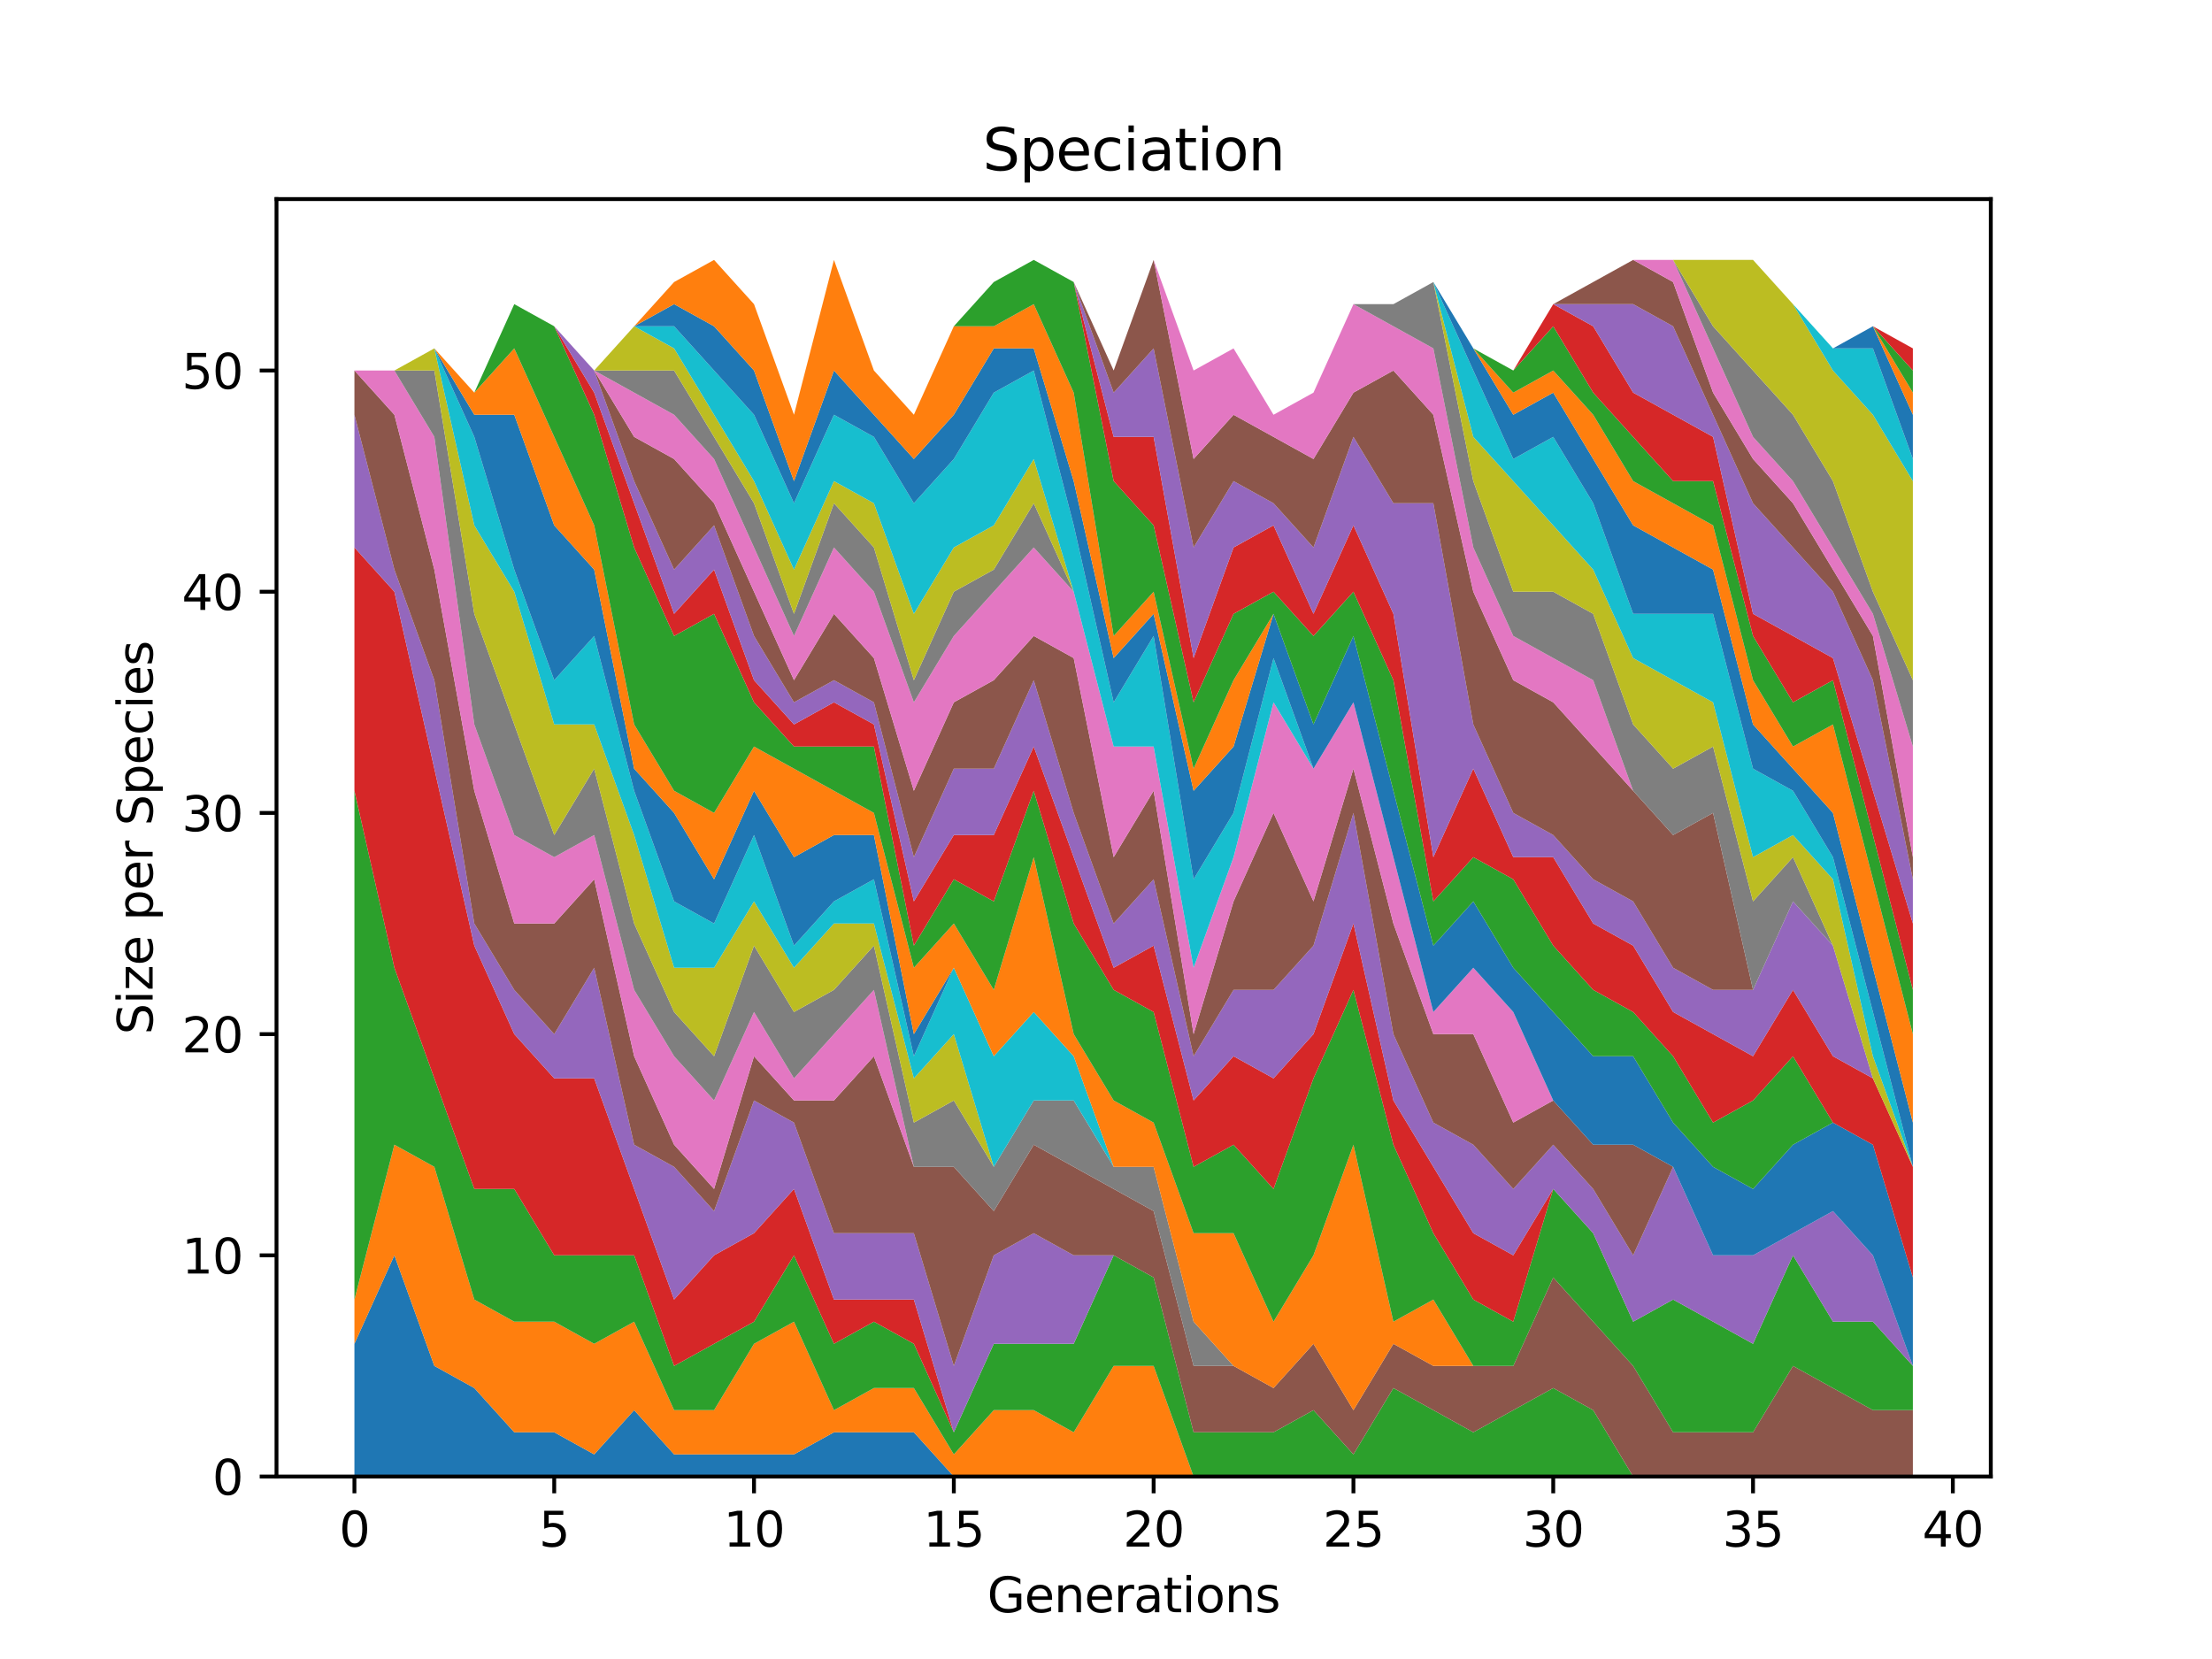 <?xml version="1.0" encoding="utf-8" standalone="no"?>
<!DOCTYPE svg PUBLIC "-//W3C//DTD SVG 1.1//EN"
  "http://www.w3.org/Graphics/SVG/1.1/DTD/svg11.dtd">
<svg xmlns:xlink="http://www.w3.org/1999/xlink" width="460.8pt" height="345.6pt" viewBox="0 0 460.8 345.6" xmlns="http://www.w3.org/2000/svg" version="1.1">
 <defs>
  <style type="text/css">*{stroke-linejoin: round; stroke-linecap: butt}</style>
 </defs>
 <g id="figure_1">
  <g id="patch_1">
   <path d="M 0 345.6 
L 460.8 345.6 
L 460.8 0 
L 0 0 
z
" style="fill: #ffffff"/>
  </g>
  <g id="axes_1">
   <g id="patch_2">
    <path d="M 57.6 307.584 
L 414.72 307.584 
L 414.72 41.472 
L 57.6 41.472 
z
" style="fill: #ffffff"/>
   </g>
   <g id="PolyCollection_1">
    <path d="M 73.833 279.936 
L 73.833 307.584 
L 82.157 307.584 
L 90.482 307.584 
L 98.806 307.584 
L 107.131 307.584 
L 115.455 307.584 
L 123.78 307.584 
L 132.104 307.584 
L 140.429 307.584 
L 148.753 307.584 
L 157.077 307.584 
L 165.402 307.584 
L 173.726 307.584 
L 182.051 307.584 
L 190.375 307.584 
L 198.7 307.584 
L 207.024 307.584 
L 215.349 307.584 
L 223.673 307.584 
L 231.998 307.584 
L 240.322 307.584 
L 248.647 307.584 
L 256.971 307.584 
L 265.296 307.584 
L 273.62 307.584 
L 281.945 307.584 
L 290.269 307.584 
L 298.594 307.584 
L 306.918 307.584 
L 315.243 307.584 
L 323.567 307.584 
L 331.891 307.584 
L 340.216 307.584 
L 348.54 307.584 
L 356.865 307.584 
L 365.189 307.584 
L 373.514 307.584 
L 381.838 307.584 
L 390.163 307.584 
L 398.487 307.584 
L 398.487 307.584 
L 398.487 307.584 
L 390.163 307.584 
L 381.838 307.584 
L 373.514 307.584 
L 365.189 307.584 
L 356.865 307.584 
L 348.54 307.584 
L 340.216 307.584 
L 331.891 307.584 
L 323.567 307.584 
L 315.243 307.584 
L 306.918 307.584 
L 298.594 307.584 
L 290.269 307.584 
L 281.945 307.584 
L 273.62 307.584 
L 265.296 307.584 
L 256.971 307.584 
L 248.647 307.584 
L 240.322 307.584 
L 231.998 307.584 
L 223.673 307.584 
L 215.349 307.584 
L 207.024 307.584 
L 198.7 307.584 
L 190.375 298.368 
L 182.051 298.368 
L 173.726 298.368 
L 165.402 302.976 
L 157.077 302.976 
L 148.753 302.976 
L 140.429 302.976 
L 132.104 293.76 
L 123.78 302.976 
L 115.455 298.368 
L 107.131 298.368 
L 98.806 289.152 
L 90.482 284.544 
L 82.157 261.504 
L 73.833 279.936 
z
" clip-path="url(#pcee4b9efaf)" style="fill: #1f77b4"/>
   </g>
   <g id="PolyCollection_2">
    <path d="M 73.833 270.72 
L 73.833 279.936 
L 82.157 261.504 
L 90.482 284.544 
L 98.806 289.152 
L 107.131 298.368 
L 115.455 298.368 
L 123.78 302.976 
L 132.104 293.76 
L 140.429 302.976 
L 148.753 302.976 
L 157.077 302.976 
L 165.402 302.976 
L 173.726 298.368 
L 182.051 298.368 
L 190.375 298.368 
L 198.7 307.584 
L 207.024 307.584 
L 215.349 307.584 
L 223.673 307.584 
L 231.998 307.584 
L 240.322 307.584 
L 248.647 307.584 
L 256.971 307.584 
L 265.296 307.584 
L 273.62 307.584 
L 281.945 307.584 
L 290.269 307.584 
L 298.594 307.584 
L 306.918 307.584 
L 315.243 307.584 
L 323.567 307.584 
L 331.891 307.584 
L 340.216 307.584 
L 348.54 307.584 
L 356.865 307.584 
L 365.189 307.584 
L 373.514 307.584 
L 381.838 307.584 
L 390.163 307.584 
L 398.487 307.584 
L 398.487 307.584 
L 398.487 307.584 
L 390.163 307.584 
L 381.838 307.584 
L 373.514 307.584 
L 365.189 307.584 
L 356.865 307.584 
L 348.54 307.584 
L 340.216 307.584 
L 331.891 307.584 
L 323.567 307.584 
L 315.243 307.584 
L 306.918 307.584 
L 298.594 307.584 
L 290.269 307.584 
L 281.945 307.584 
L 273.62 307.584 
L 265.296 307.584 
L 256.971 307.584 
L 248.647 307.584 
L 240.322 284.544 
L 231.998 284.544 
L 223.673 298.368 
L 215.349 293.76 
L 207.024 293.76 
L 198.7 302.976 
L 190.375 289.152 
L 182.051 289.152 
L 173.726 293.76 
L 165.402 275.328 
L 157.077 279.936 
L 148.753 293.76 
L 140.429 293.76 
L 132.104 275.328 
L 123.78 279.936 
L 115.455 275.328 
L 107.131 275.328 
L 98.806 270.72 
L 90.482 243.072 
L 82.157 238.464 
L 73.833 270.72 
z
" clip-path="url(#pcee4b9efaf)" style="fill: #ff7f0e"/>
   </g>
   <g id="PolyCollection_3">
    <path d="M 73.833 164.736 
L 73.833 270.72 
L 82.157 238.464 
L 90.482 243.072 
L 98.806 270.72 
L 107.131 275.328 
L 115.455 275.328 
L 123.78 279.936 
L 132.104 275.328 
L 140.429 293.76 
L 148.753 293.76 
L 157.077 279.936 
L 165.402 275.328 
L 173.726 293.76 
L 182.051 289.152 
L 190.375 289.152 
L 198.7 302.976 
L 207.024 293.76 
L 215.349 293.76 
L 223.673 298.368 
L 231.998 284.544 
L 240.322 284.544 
L 248.647 307.584 
L 256.971 307.584 
L 265.296 307.584 
L 273.62 307.584 
L 281.945 307.584 
L 290.269 307.584 
L 298.594 307.584 
L 306.918 307.584 
L 315.243 307.584 
L 323.567 307.584 
L 331.891 307.584 
L 340.216 307.584 
L 348.54 307.584 
L 356.865 307.584 
L 365.189 307.584 
L 373.514 307.584 
L 381.838 307.584 
L 390.163 307.584 
L 398.487 307.584 
L 398.487 307.584 
L 398.487 307.584 
L 390.163 307.584 
L 381.838 307.584 
L 373.514 307.584 
L 365.189 307.584 
L 356.865 307.584 
L 348.54 307.584 
L 340.216 307.584 
L 331.891 293.76 
L 323.567 289.152 
L 315.243 293.76 
L 306.918 298.368 
L 298.594 293.76 
L 290.269 289.152 
L 281.945 302.976 
L 273.62 293.76 
L 265.296 298.368 
L 256.971 298.368 
L 248.647 298.368 
L 240.322 266.112 
L 231.998 261.504 
L 223.673 279.936 
L 215.349 279.936 
L 207.024 279.936 
L 198.7 298.368 
L 190.375 279.936 
L 182.051 275.328 
L 173.726 279.936 
L 165.402 261.504 
L 157.077 275.328 
L 148.753 279.936 
L 140.429 284.544 
L 132.104 261.504 
L 123.78 261.504 
L 115.455 261.504 
L 107.131 247.68 
L 98.806 247.68 
L 90.482 224.64 
L 82.157 201.6 
L 73.833 164.736 
z
" clip-path="url(#pcee4b9efaf)" style="fill: #2ca02c"/>
   </g>
   <g id="PolyCollection_4">
    <path d="M 73.833 114.048 
L 73.833 164.736 
L 82.157 201.6 
L 90.482 224.64 
L 98.806 247.68 
L 107.131 247.68 
L 115.455 261.504 
L 123.78 261.504 
L 132.104 261.504 
L 140.429 284.544 
L 148.753 279.936 
L 157.077 275.328 
L 165.402 261.504 
L 173.726 279.936 
L 182.051 275.328 
L 190.375 279.936 
L 198.7 298.368 
L 207.024 279.936 
L 215.349 279.936 
L 223.673 279.936 
L 231.998 261.504 
L 240.322 266.112 
L 248.647 298.368 
L 256.971 298.368 
L 265.296 298.368 
L 273.62 293.76 
L 281.945 302.976 
L 290.269 289.152 
L 298.594 293.76 
L 306.918 298.368 
L 315.243 293.76 
L 323.567 289.152 
L 331.891 293.76 
L 340.216 307.584 
L 348.54 307.584 
L 356.865 307.584 
L 365.189 307.584 
L 373.514 307.584 
L 381.838 307.584 
L 390.163 307.584 
L 398.487 307.584 
L 398.487 307.584 
L 398.487 307.584 
L 390.163 307.584 
L 381.838 307.584 
L 373.514 307.584 
L 365.189 307.584 
L 356.865 307.584 
L 348.54 307.584 
L 340.216 307.584 
L 331.891 293.76 
L 323.567 289.152 
L 315.243 293.76 
L 306.918 298.368 
L 298.594 293.76 
L 290.269 289.152 
L 281.945 302.976 
L 273.62 293.76 
L 265.296 298.368 
L 256.971 298.368 
L 248.647 298.368 
L 240.322 266.112 
L 231.998 261.504 
L 223.673 279.936 
L 215.349 279.936 
L 207.024 279.936 
L 198.7 298.368 
L 190.375 270.72 
L 182.051 270.72 
L 173.726 270.72 
L 165.402 247.68 
L 157.077 256.896 
L 148.753 261.504 
L 140.429 270.72 
L 132.104 247.68 
L 123.78 224.64 
L 115.455 224.64 
L 107.131 215.424 
L 98.806 196.992 
L 90.482 160.128 
L 82.157 123.264 
L 73.833 114.048 
z
" clip-path="url(#pcee4b9efaf)" style="fill: #d62728"/>
   </g>
   <g id="PolyCollection_5">
    <path d="M 73.833 86.4 
L 73.833 114.048 
L 82.157 123.264 
L 90.482 160.128 
L 98.806 196.992 
L 107.131 215.424 
L 115.455 224.64 
L 123.78 224.64 
L 132.104 247.68 
L 140.429 270.72 
L 148.753 261.504 
L 157.077 256.896 
L 165.402 247.68 
L 173.726 270.72 
L 182.051 270.72 
L 190.375 270.72 
L 198.7 298.368 
L 207.024 279.936 
L 215.349 279.936 
L 223.673 279.936 
L 231.998 261.504 
L 240.322 266.112 
L 248.647 298.368 
L 256.971 298.368 
L 265.296 298.368 
L 273.62 293.76 
L 281.945 302.976 
L 290.269 289.152 
L 298.594 293.76 
L 306.918 298.368 
L 315.243 293.76 
L 323.567 289.152 
L 331.891 293.76 
L 340.216 307.584 
L 348.54 307.584 
L 356.865 307.584 
L 365.189 307.584 
L 373.514 307.584 
L 381.838 307.584 
L 390.163 307.584 
L 398.487 307.584 
L 398.487 307.584 
L 398.487 307.584 
L 390.163 307.584 
L 381.838 307.584 
L 373.514 307.584 
L 365.189 307.584 
L 356.865 307.584 
L 348.54 307.584 
L 340.216 307.584 
L 331.891 293.76 
L 323.567 289.152 
L 315.243 293.76 
L 306.918 298.368 
L 298.594 293.76 
L 290.269 289.152 
L 281.945 302.976 
L 273.62 293.76 
L 265.296 298.368 
L 256.971 298.368 
L 248.647 298.368 
L 240.322 266.112 
L 231.998 261.504 
L 223.673 261.504 
L 215.349 256.896 
L 207.024 261.504 
L 198.7 284.544 
L 190.375 256.896 
L 182.051 256.896 
L 173.726 256.896 
L 165.402 233.856 
L 157.077 229.248 
L 148.753 252.288 
L 140.429 243.072 
L 132.104 238.464 
L 123.78 201.6 
L 115.455 215.424 
L 107.131 206.208 
L 98.806 192.384 
L 90.482 141.696 
L 82.157 118.656 
L 73.833 86.4 
z
" clip-path="url(#pcee4b9efaf)" style="fill: #9467bd"/>
   </g>
   <g id="PolyCollection_6">
    <path d="M 73.833 77.184 
L 73.833 86.4 
L 82.157 118.656 
L 90.482 141.696 
L 98.806 192.384 
L 107.131 206.208 
L 115.455 215.424 
L 123.78 201.6 
L 132.104 238.464 
L 140.429 243.072 
L 148.753 252.288 
L 157.077 229.248 
L 165.402 233.856 
L 173.726 256.896 
L 182.051 256.896 
L 190.375 256.896 
L 198.7 284.544 
L 207.024 261.504 
L 215.349 256.896 
L 223.673 261.504 
L 231.998 261.504 
L 240.322 266.112 
L 248.647 298.368 
L 256.971 298.368 
L 265.296 298.368 
L 273.62 293.76 
L 281.945 302.976 
L 290.269 289.152 
L 298.594 293.76 
L 306.918 298.368 
L 315.243 293.76 
L 323.567 289.152 
L 331.891 293.76 
L 340.216 307.584 
L 348.54 307.584 
L 356.865 307.584 
L 365.189 307.584 
L 373.514 307.584 
L 381.838 307.584 
L 390.163 307.584 
L 398.487 307.584 
L 398.487 293.76 
L 398.487 293.76 
L 390.163 293.76 
L 381.838 289.152 
L 373.514 284.544 
L 365.189 298.368 
L 356.865 298.368 
L 348.54 298.368 
L 340.216 284.544 
L 331.891 275.328 
L 323.567 266.112 
L 315.243 284.544 
L 306.918 284.544 
L 298.594 284.544 
L 290.269 279.936 
L 281.945 293.76 
L 273.62 279.936 
L 265.296 289.152 
L 256.971 284.544 
L 248.647 284.544 
L 240.322 252.288 
L 231.998 247.68 
L 223.673 243.072 
L 215.349 238.464 
L 207.024 252.288 
L 198.7 243.072 
L 190.375 243.072 
L 182.051 220.032 
L 173.726 229.248 
L 165.402 229.248 
L 157.077 220.032 
L 148.753 247.68 
L 140.429 238.464 
L 132.104 220.032 
L 123.78 183.168 
L 115.455 192.384 
L 107.131 192.384 
L 98.806 164.736 
L 90.482 118.656 
L 82.157 86.4 
L 73.833 77.184 
z
" clip-path="url(#pcee4b9efaf)" style="fill: #8c564b"/>
   </g>
   <g id="PolyCollection_7">
    <path d="M 73.833 77.184 
L 73.833 77.184 
L 82.157 86.4 
L 90.482 118.656 
L 98.806 164.736 
L 107.131 192.384 
L 115.455 192.384 
L 123.78 183.168 
L 132.104 220.032 
L 140.429 238.464 
L 148.753 247.68 
L 157.077 220.032 
L 165.402 229.248 
L 173.726 229.248 
L 182.051 220.032 
L 190.375 243.072 
L 198.7 243.072 
L 207.024 252.288 
L 215.349 238.464 
L 223.673 243.072 
L 231.998 247.68 
L 240.322 252.288 
L 248.647 284.544 
L 256.971 284.544 
L 265.296 289.152 
L 273.62 279.936 
L 281.945 293.76 
L 290.269 279.936 
L 298.594 284.544 
L 306.918 284.544 
L 315.243 284.544 
L 323.567 266.112 
L 331.891 275.328 
L 340.216 284.544 
L 348.54 298.368 
L 356.865 298.368 
L 365.189 298.368 
L 373.514 284.544 
L 381.838 289.152 
L 390.163 293.76 
L 398.487 293.76 
L 398.487 293.76 
L 398.487 293.76 
L 390.163 293.76 
L 381.838 289.152 
L 373.514 284.544 
L 365.189 298.368 
L 356.865 298.368 
L 348.54 298.368 
L 340.216 284.544 
L 331.891 275.328 
L 323.567 266.112 
L 315.243 284.544 
L 306.918 284.544 
L 298.594 284.544 
L 290.269 279.936 
L 281.945 293.76 
L 273.62 279.936 
L 265.296 289.152 
L 256.971 284.544 
L 248.647 284.544 
L 240.322 252.288 
L 231.998 247.68 
L 223.673 243.072 
L 215.349 238.464 
L 207.024 252.288 
L 198.7 243.072 
L 190.375 243.072 
L 182.051 206.208 
L 173.726 215.424 
L 165.402 224.64 
L 157.077 210.816 
L 148.753 229.248 
L 140.429 220.032 
L 132.104 206.208 
L 123.78 173.952 
L 115.455 178.56 
L 107.131 173.952 
L 98.806 150.912 
L 90.482 91.008 
L 82.157 77.184 
L 73.833 77.184 
z
" clip-path="url(#pcee4b9efaf)" style="fill: #e377c2"/>
   </g>
   <g id="PolyCollection_8">
    <path d="M 73.833 77.184 
L 73.833 77.184 
L 82.157 77.184 
L 90.482 91.008 
L 98.806 150.912 
L 107.131 173.952 
L 115.455 178.56 
L 123.78 173.952 
L 132.104 206.208 
L 140.429 220.032 
L 148.753 229.248 
L 157.077 210.816 
L 165.402 224.64 
L 173.726 215.424 
L 182.051 206.208 
L 190.375 243.072 
L 198.7 243.072 
L 207.024 252.288 
L 215.349 238.464 
L 223.673 243.072 
L 231.998 247.68 
L 240.322 252.288 
L 248.647 284.544 
L 256.971 284.544 
L 265.296 289.152 
L 273.62 279.936 
L 281.945 293.76 
L 290.269 279.936 
L 298.594 284.544 
L 306.918 284.544 
L 315.243 284.544 
L 323.567 266.112 
L 331.891 275.328 
L 340.216 284.544 
L 348.54 298.368 
L 356.865 298.368 
L 365.189 298.368 
L 373.514 284.544 
L 381.838 289.152 
L 390.163 293.76 
L 398.487 293.76 
L 398.487 293.76 
L 398.487 293.76 
L 390.163 293.76 
L 381.838 289.152 
L 373.514 284.544 
L 365.189 298.368 
L 356.865 298.368 
L 348.54 298.368 
L 340.216 284.544 
L 331.891 275.328 
L 323.567 266.112 
L 315.243 284.544 
L 306.918 284.544 
L 298.594 284.544 
L 290.269 279.936 
L 281.945 293.76 
L 273.62 279.936 
L 265.296 289.152 
L 256.971 284.544 
L 248.647 275.328 
L 240.322 243.072 
L 231.998 243.072 
L 223.673 229.248 
L 215.349 229.248 
L 207.024 243.072 
L 198.7 229.248 
L 190.375 233.856 
L 182.051 196.992 
L 173.726 206.208 
L 165.402 210.816 
L 157.077 196.992 
L 148.753 220.032 
L 140.429 210.816 
L 132.104 192.384 
L 123.78 160.128 
L 115.455 173.952 
L 107.131 150.912 
L 98.806 127.872 
L 90.482 77.184 
L 82.157 77.184 
L 73.833 77.184 
z
" clip-path="url(#pcee4b9efaf)" style="fill: #7f7f7f"/>
   </g>
   <g id="PolyCollection_9">
    <path d="M 73.833 77.184 
L 73.833 77.184 
L 82.157 77.184 
L 90.482 77.184 
L 98.806 127.872 
L 107.131 150.912 
L 115.455 173.952 
L 123.78 160.128 
L 132.104 192.384 
L 140.429 210.816 
L 148.753 220.032 
L 157.077 196.992 
L 165.402 210.816 
L 173.726 206.208 
L 182.051 196.992 
L 190.375 233.856 
L 198.7 229.248 
L 207.024 243.072 
L 215.349 229.248 
L 223.673 229.248 
L 231.998 243.072 
L 240.322 243.072 
L 248.647 275.328 
L 256.971 284.544 
L 265.296 289.152 
L 273.62 279.936 
L 281.945 293.76 
L 290.269 279.936 
L 298.594 284.544 
L 306.918 284.544 
L 315.243 284.544 
L 323.567 266.112 
L 331.891 275.328 
L 340.216 284.544 
L 348.54 298.368 
L 356.865 298.368 
L 365.189 298.368 
L 373.514 284.544 
L 381.838 289.152 
L 390.163 293.76 
L 398.487 293.76 
L 398.487 293.76 
L 398.487 293.76 
L 390.163 293.76 
L 381.838 289.152 
L 373.514 284.544 
L 365.189 298.368 
L 356.865 298.368 
L 348.54 298.368 
L 340.216 284.544 
L 331.891 275.328 
L 323.567 266.112 
L 315.243 284.544 
L 306.918 284.544 
L 298.594 284.544 
L 290.269 279.936 
L 281.945 293.76 
L 273.62 279.936 
L 265.296 289.152 
L 256.971 284.544 
L 248.647 275.328 
L 240.322 243.072 
L 231.998 243.072 
L 223.673 229.248 
L 215.349 229.248 
L 207.024 243.072 
L 198.7 215.424 
L 190.375 224.64 
L 182.051 192.384 
L 173.726 192.384 
L 165.402 201.6 
L 157.077 187.776 
L 148.753 201.6 
L 140.429 201.6 
L 132.104 173.952 
L 123.78 150.912 
L 115.455 150.912 
L 107.131 123.264 
L 98.806 109.44 
L 90.482 72.576 
L 82.157 77.184 
L 73.833 77.184 
z
" clip-path="url(#pcee4b9efaf)" style="fill: #bcbd22"/>
   </g>
   <g id="PolyCollection_10">
    <path d="M 73.833 77.184 
L 73.833 77.184 
L 82.157 77.184 
L 90.482 72.576 
L 98.806 109.44 
L 107.131 123.264 
L 115.455 150.912 
L 123.78 150.912 
L 132.104 173.952 
L 140.429 201.6 
L 148.753 201.6 
L 157.077 187.776 
L 165.402 201.6 
L 173.726 192.384 
L 182.051 192.384 
L 190.375 224.64 
L 198.7 215.424 
L 207.024 243.072 
L 215.349 229.248 
L 223.673 229.248 
L 231.998 243.072 
L 240.322 243.072 
L 248.647 275.328 
L 256.971 284.544 
L 265.296 289.152 
L 273.62 279.936 
L 281.945 293.76 
L 290.269 279.936 
L 298.594 284.544 
L 306.918 284.544 
L 315.243 284.544 
L 323.567 266.112 
L 331.891 275.328 
L 340.216 284.544 
L 348.54 298.368 
L 356.865 298.368 
L 365.189 298.368 
L 373.514 284.544 
L 381.838 289.152 
L 390.163 293.76 
L 398.487 293.76 
L 398.487 293.76 
L 398.487 293.76 
L 390.163 293.76 
L 381.838 289.152 
L 373.514 284.544 
L 365.189 298.368 
L 356.865 298.368 
L 348.54 298.368 
L 340.216 284.544 
L 331.891 275.328 
L 323.567 266.112 
L 315.243 284.544 
L 306.918 284.544 
L 298.594 284.544 
L 290.269 279.936 
L 281.945 293.76 
L 273.62 279.936 
L 265.296 289.152 
L 256.971 284.544 
L 248.647 275.328 
L 240.322 243.072 
L 231.998 243.072 
L 223.673 220.032 
L 215.349 210.816 
L 207.024 220.032 
L 198.7 201.6 
L 190.375 220.032 
L 182.051 183.168 
L 173.726 187.776 
L 165.402 196.992 
L 157.077 173.952 
L 148.753 192.384 
L 140.429 187.776 
L 132.104 164.736 
L 123.78 132.48 
L 115.455 141.696 
L 107.131 118.656 
L 98.806 91.008 
L 90.482 72.576 
L 82.157 77.184 
L 73.833 77.184 
z
" clip-path="url(#pcee4b9efaf)" style="fill: #17becf"/>
   </g>
   <g id="PolyCollection_11">
    <path d="M 73.833 77.184 
L 73.833 77.184 
L 82.157 77.184 
L 90.482 72.576 
L 98.806 91.008 
L 107.131 118.656 
L 115.455 141.696 
L 123.78 132.48 
L 132.104 164.736 
L 140.429 187.776 
L 148.753 192.384 
L 157.077 173.952 
L 165.402 196.992 
L 173.726 187.776 
L 182.051 183.168 
L 190.375 220.032 
L 198.7 201.6 
L 207.024 220.032 
L 215.349 210.816 
L 223.673 220.032 
L 231.998 243.072 
L 240.322 243.072 
L 248.647 275.328 
L 256.971 284.544 
L 265.296 289.152 
L 273.62 279.936 
L 281.945 293.76 
L 290.269 279.936 
L 298.594 284.544 
L 306.918 284.544 
L 315.243 284.544 
L 323.567 266.112 
L 331.891 275.328 
L 340.216 284.544 
L 348.54 298.368 
L 356.865 298.368 
L 365.189 298.368 
L 373.514 284.544 
L 381.838 289.152 
L 390.163 293.76 
L 398.487 293.76 
L 398.487 293.76 
L 398.487 293.76 
L 390.163 293.76 
L 381.838 289.152 
L 373.514 284.544 
L 365.189 298.368 
L 356.865 298.368 
L 348.54 298.368 
L 340.216 284.544 
L 331.891 275.328 
L 323.567 266.112 
L 315.243 284.544 
L 306.918 284.544 
L 298.594 284.544 
L 290.269 279.936 
L 281.945 293.76 
L 273.62 279.936 
L 265.296 289.152 
L 256.971 284.544 
L 248.647 275.328 
L 240.322 243.072 
L 231.998 243.072 
L 223.673 220.032 
L 215.349 210.816 
L 207.024 220.032 
L 198.7 201.6 
L 190.375 215.424 
L 182.051 173.952 
L 173.726 173.952 
L 165.402 178.56 
L 157.077 164.736 
L 148.753 183.168 
L 140.429 169.344 
L 132.104 160.128 
L 123.78 118.656 
L 115.455 109.44 
L 107.131 86.4 
L 98.806 86.4 
L 90.482 72.576 
L 82.157 77.184 
L 73.833 77.184 
z
" clip-path="url(#pcee4b9efaf)" style="fill: #1f77b4"/>
   </g>
   <g id="PolyCollection_12">
    <path d="M 73.833 77.184 
L 73.833 77.184 
L 82.157 77.184 
L 90.482 72.576 
L 98.806 86.4 
L 107.131 86.4 
L 115.455 109.44 
L 123.78 118.656 
L 132.104 160.128 
L 140.429 169.344 
L 148.753 183.168 
L 157.077 164.736 
L 165.402 178.56 
L 173.726 173.952 
L 182.051 173.952 
L 190.375 215.424 
L 198.7 201.6 
L 207.024 220.032 
L 215.349 210.816 
L 223.673 220.032 
L 231.998 243.072 
L 240.322 243.072 
L 248.647 275.328 
L 256.971 284.544 
L 265.296 289.152 
L 273.62 279.936 
L 281.945 293.76 
L 290.269 279.936 
L 298.594 284.544 
L 306.918 284.544 
L 315.243 284.544 
L 323.567 266.112 
L 331.891 275.328 
L 340.216 284.544 
L 348.54 298.368 
L 356.865 298.368 
L 365.189 298.368 
L 373.514 284.544 
L 381.838 289.152 
L 390.163 293.76 
L 398.487 293.76 
L 398.487 293.76 
L 398.487 293.76 
L 390.163 293.76 
L 381.838 289.152 
L 373.514 284.544 
L 365.189 298.368 
L 356.865 298.368 
L 348.54 298.368 
L 340.216 284.544 
L 331.891 275.328 
L 323.567 266.112 
L 315.243 284.544 
L 306.918 284.544 
L 298.594 270.72 
L 290.269 275.328 
L 281.945 238.464 
L 273.62 261.504 
L 265.296 275.328 
L 256.971 256.896 
L 248.647 256.896 
L 240.322 233.856 
L 231.998 229.248 
L 223.673 215.424 
L 215.349 178.56 
L 207.024 206.208 
L 198.7 192.384 
L 190.375 201.6 
L 182.051 169.344 
L 173.726 164.736 
L 165.402 160.128 
L 157.077 155.52 
L 148.753 169.344 
L 140.429 164.736 
L 132.104 150.912 
L 123.78 109.44 
L 115.455 91.008 
L 107.131 72.576 
L 98.806 81.792 
L 90.482 72.576 
L 82.157 77.184 
L 73.833 77.184 
z
" clip-path="url(#pcee4b9efaf)" style="fill: #ff7f0e"/>
   </g>
   <g id="PolyCollection_13">
    <path d="M 73.833 77.184 
L 73.833 77.184 
L 82.157 77.184 
L 90.482 72.576 
L 98.806 81.792 
L 107.131 72.576 
L 115.455 91.008 
L 123.78 109.44 
L 132.104 150.912 
L 140.429 164.736 
L 148.753 169.344 
L 157.077 155.52 
L 165.402 160.128 
L 173.726 164.736 
L 182.051 169.344 
L 190.375 201.6 
L 198.7 192.384 
L 207.024 206.208 
L 215.349 178.56 
L 223.673 215.424 
L 231.998 229.248 
L 240.322 233.856 
L 248.647 256.896 
L 256.971 256.896 
L 265.296 275.328 
L 273.62 261.504 
L 281.945 238.464 
L 290.269 275.328 
L 298.594 270.72 
L 306.918 284.544 
L 315.243 284.544 
L 323.567 266.112 
L 331.891 275.328 
L 340.216 284.544 
L 348.54 298.368 
L 356.865 298.368 
L 365.189 298.368 
L 373.514 284.544 
L 381.838 289.152 
L 390.163 293.76 
L 398.487 293.76 
L 398.487 284.544 
L 398.487 284.544 
L 390.163 275.328 
L 381.838 275.328 
L 373.514 261.504 
L 365.189 279.936 
L 356.865 275.328 
L 348.54 270.72 
L 340.216 275.328 
L 331.891 256.896 
L 323.567 247.68 
L 315.243 275.328 
L 306.918 270.72 
L 298.594 256.896 
L 290.269 238.464 
L 281.945 206.208 
L 273.62 224.64 
L 265.296 247.68 
L 256.971 238.464 
L 248.647 243.072 
L 240.322 210.816 
L 231.998 206.208 
L 223.673 192.384 
L 215.349 164.736 
L 207.024 187.776 
L 198.7 183.168 
L 190.375 196.992 
L 182.051 155.52 
L 173.726 155.52 
L 165.402 155.52 
L 157.077 146.304 
L 148.753 127.872 
L 140.429 132.48 
L 132.104 114.048 
L 123.78 86.4 
L 115.455 67.968 
L 107.131 63.36 
L 98.806 81.792 
L 90.482 72.576 
L 82.157 77.184 
L 73.833 77.184 
z
" clip-path="url(#pcee4b9efaf)" style="fill: #2ca02c"/>
   </g>
   <g id="PolyCollection_14">
    <path d="M 73.833 77.184 
L 73.833 77.184 
L 82.157 77.184 
L 90.482 72.576 
L 98.806 81.792 
L 107.131 63.36 
L 115.455 67.968 
L 123.78 86.4 
L 132.104 114.048 
L 140.429 132.48 
L 148.753 127.872 
L 157.077 146.304 
L 165.402 155.52 
L 173.726 155.52 
L 182.051 155.52 
L 190.375 196.992 
L 198.7 183.168 
L 207.024 187.776 
L 215.349 164.736 
L 223.673 192.384 
L 231.998 206.208 
L 240.322 210.816 
L 248.647 243.072 
L 256.971 238.464 
L 265.296 247.68 
L 273.62 224.64 
L 281.945 206.208 
L 290.269 238.464 
L 298.594 256.896 
L 306.918 270.72 
L 315.243 275.328 
L 323.567 247.68 
L 331.891 256.896 
L 340.216 275.328 
L 348.54 270.72 
L 356.865 275.328 
L 365.189 279.936 
L 373.514 261.504 
L 381.838 275.328 
L 390.163 275.328 
L 398.487 284.544 
L 398.487 284.544 
L 398.487 284.544 
L 390.163 275.328 
L 381.838 275.328 
L 373.514 261.504 
L 365.189 279.936 
L 356.865 275.328 
L 348.54 270.72 
L 340.216 275.328 
L 331.891 256.896 
L 323.567 247.68 
L 315.243 261.504 
L 306.918 256.896 
L 298.594 243.072 
L 290.269 229.248 
L 281.945 192.384 
L 273.62 215.424 
L 265.296 224.64 
L 256.971 220.032 
L 248.647 229.248 
L 240.322 196.992 
L 231.998 201.6 
L 223.673 178.56 
L 215.349 155.52 
L 207.024 173.952 
L 198.7 173.952 
L 190.375 187.776 
L 182.051 150.912 
L 173.726 146.304 
L 165.402 150.912 
L 157.077 141.696 
L 148.753 118.656 
L 140.429 127.872 
L 132.104 104.832 
L 123.78 81.792 
L 115.455 67.968 
L 107.131 63.36 
L 98.806 81.792 
L 90.482 72.576 
L 82.157 77.184 
L 73.833 77.184 
z
" clip-path="url(#pcee4b9efaf)" style="fill: #d62728"/>
   </g>
   <g id="PolyCollection_15">
    <path d="M 73.833 77.184 
L 73.833 77.184 
L 82.157 77.184 
L 90.482 72.576 
L 98.806 81.792 
L 107.131 63.36 
L 115.455 67.968 
L 123.78 81.792 
L 132.104 104.832 
L 140.429 127.872 
L 148.753 118.656 
L 157.077 141.696 
L 165.402 150.912 
L 173.726 146.304 
L 182.051 150.912 
L 190.375 187.776 
L 198.7 173.952 
L 207.024 173.952 
L 215.349 155.52 
L 223.673 178.56 
L 231.998 201.6 
L 240.322 196.992 
L 248.647 229.248 
L 256.971 220.032 
L 265.296 224.64 
L 273.62 215.424 
L 281.945 192.384 
L 290.269 229.248 
L 298.594 243.072 
L 306.918 256.896 
L 315.243 261.504 
L 323.567 247.68 
L 331.891 256.896 
L 340.216 275.328 
L 348.54 270.72 
L 356.865 275.328 
L 365.189 279.936 
L 373.514 261.504 
L 381.838 275.328 
L 390.163 275.328 
L 398.487 284.544 
L 398.487 284.544 
L 398.487 284.544 
L 390.163 261.504 
L 381.838 252.288 
L 373.514 256.896 
L 365.189 261.504 
L 356.865 261.504 
L 348.54 243.072 
L 340.216 261.504 
L 331.891 247.68 
L 323.567 238.464 
L 315.243 247.68 
L 306.918 238.464 
L 298.594 233.856 
L 290.269 215.424 
L 281.945 169.344 
L 273.62 196.992 
L 265.296 206.208 
L 256.971 206.208 
L 248.647 220.032 
L 240.322 183.168 
L 231.998 192.384 
L 223.673 169.344 
L 215.349 141.696 
L 207.024 160.128 
L 198.7 160.128 
L 190.375 178.56 
L 182.051 146.304 
L 173.726 141.696 
L 165.402 146.304 
L 157.077 132.48 
L 148.753 109.44 
L 140.429 118.656 
L 132.104 100.224 
L 123.78 77.184 
L 115.455 67.968 
L 107.131 63.36 
L 98.806 81.792 
L 90.482 72.576 
L 82.157 77.184 
L 73.833 77.184 
z
" clip-path="url(#pcee4b9efaf)" style="fill: #9467bd"/>
   </g>
   <g id="PolyCollection_16">
    <path d="M 73.833 77.184 
L 73.833 77.184 
L 82.157 77.184 
L 90.482 72.576 
L 98.806 81.792 
L 107.131 63.36 
L 115.455 67.968 
L 123.78 77.184 
L 132.104 100.224 
L 140.429 118.656 
L 148.753 109.44 
L 157.077 132.48 
L 165.402 146.304 
L 173.726 141.696 
L 182.051 146.304 
L 190.375 178.56 
L 198.7 160.128 
L 207.024 160.128 
L 215.349 141.696 
L 223.673 169.344 
L 231.998 192.384 
L 240.322 183.168 
L 248.647 220.032 
L 256.971 206.208 
L 265.296 206.208 
L 273.62 196.992 
L 281.945 169.344 
L 290.269 215.424 
L 298.594 233.856 
L 306.918 238.464 
L 315.243 247.68 
L 323.567 238.464 
L 331.891 247.68 
L 340.216 261.504 
L 348.54 243.072 
L 356.865 261.504 
L 365.189 261.504 
L 373.514 256.896 
L 381.838 252.288 
L 390.163 261.504 
L 398.487 284.544 
L 398.487 284.544 
L 398.487 284.544 
L 390.163 261.504 
L 381.838 252.288 
L 373.514 256.896 
L 365.189 261.504 
L 356.865 261.504 
L 348.54 243.072 
L 340.216 238.464 
L 331.891 238.464 
L 323.567 229.248 
L 315.243 233.856 
L 306.918 215.424 
L 298.594 215.424 
L 290.269 192.384 
L 281.945 160.128 
L 273.62 187.776 
L 265.296 169.344 
L 256.971 187.776 
L 248.647 215.424 
L 240.322 164.736 
L 231.998 178.56 
L 223.673 137.088 
L 215.349 132.48 
L 207.024 141.696 
L 198.7 146.304 
L 190.375 164.736 
L 182.051 137.088 
L 173.726 127.872 
L 165.402 141.696 
L 157.077 123.264 
L 148.753 104.832 
L 140.429 95.616 
L 132.104 91.008 
L 123.78 77.184 
L 115.455 67.968 
L 107.131 63.36 
L 98.806 81.792 
L 90.482 72.576 
L 82.157 77.184 
L 73.833 77.184 
z
" clip-path="url(#pcee4b9efaf)" style="fill: #8c564b"/>
   </g>
   <g id="PolyCollection_17">
    <path d="M 73.833 77.184 
L 73.833 77.184 
L 82.157 77.184 
L 90.482 72.576 
L 98.806 81.792 
L 107.131 63.36 
L 115.455 67.968 
L 123.78 77.184 
L 132.104 91.008 
L 140.429 95.616 
L 148.753 104.832 
L 157.077 123.264 
L 165.402 141.696 
L 173.726 127.872 
L 182.051 137.088 
L 190.375 164.736 
L 198.7 146.304 
L 207.024 141.696 
L 215.349 132.48 
L 223.673 137.088 
L 231.998 178.56 
L 240.322 164.736 
L 248.647 215.424 
L 256.971 187.776 
L 265.296 169.344 
L 273.62 187.776 
L 281.945 160.128 
L 290.269 192.384 
L 298.594 215.424 
L 306.918 215.424 
L 315.243 233.856 
L 323.567 229.248 
L 331.891 238.464 
L 340.216 238.464 
L 348.54 243.072 
L 356.865 261.504 
L 365.189 261.504 
L 373.514 256.896 
L 381.838 252.288 
L 390.163 261.504 
L 398.487 284.544 
L 398.487 284.544 
L 398.487 284.544 
L 390.163 261.504 
L 381.838 252.288 
L 373.514 256.896 
L 365.189 261.504 
L 356.865 261.504 
L 348.54 243.072 
L 340.216 238.464 
L 331.891 238.464 
L 323.567 229.248 
L 315.243 210.816 
L 306.918 201.6 
L 298.594 210.816 
L 290.269 178.56 
L 281.945 146.304 
L 273.62 160.128 
L 265.296 146.304 
L 256.971 178.56 
L 248.647 201.6 
L 240.322 155.52 
L 231.998 155.52 
L 223.673 123.264 
L 215.349 114.048 
L 207.024 123.264 
L 198.7 132.48 
L 190.375 146.304 
L 182.051 123.264 
L 173.726 114.048 
L 165.402 132.48 
L 157.077 114.048 
L 148.753 95.616 
L 140.429 86.4 
L 132.104 81.792 
L 123.78 77.184 
L 115.455 67.968 
L 107.131 63.36 
L 98.806 81.792 
L 90.482 72.576 
L 82.157 77.184 
L 73.833 77.184 
z
" clip-path="url(#pcee4b9efaf)" style="fill: #e377c2"/>
   </g>
   <g id="PolyCollection_18">
    <path d="M 73.833 77.184 
L 73.833 77.184 
L 82.157 77.184 
L 90.482 72.576 
L 98.806 81.792 
L 107.131 63.36 
L 115.455 67.968 
L 123.78 77.184 
L 132.104 81.792 
L 140.429 86.4 
L 148.753 95.616 
L 157.077 114.048 
L 165.402 132.48 
L 173.726 114.048 
L 182.051 123.264 
L 190.375 146.304 
L 198.7 132.48 
L 207.024 123.264 
L 215.349 114.048 
L 223.673 123.264 
L 231.998 155.52 
L 240.322 155.52 
L 248.647 201.6 
L 256.971 178.56 
L 265.296 146.304 
L 273.62 160.128 
L 281.945 146.304 
L 290.269 178.56 
L 298.594 210.816 
L 306.918 201.6 
L 315.243 210.816 
L 323.567 229.248 
L 331.891 238.464 
L 340.216 238.464 
L 348.54 243.072 
L 356.865 261.504 
L 365.189 261.504 
L 373.514 256.896 
L 381.838 252.288 
L 390.163 261.504 
L 398.487 284.544 
L 398.487 284.544 
L 398.487 284.544 
L 390.163 261.504 
L 381.838 252.288 
L 373.514 256.896 
L 365.189 261.504 
L 356.865 261.504 
L 348.54 243.072 
L 340.216 238.464 
L 331.891 238.464 
L 323.567 229.248 
L 315.243 210.816 
L 306.918 201.6 
L 298.594 210.816 
L 290.269 178.56 
L 281.945 146.304 
L 273.62 160.128 
L 265.296 146.304 
L 256.971 178.56 
L 248.647 201.6 
L 240.322 155.52 
L 231.998 155.52 
L 223.673 123.264 
L 215.349 104.832 
L 207.024 118.656 
L 198.7 123.264 
L 190.375 141.696 
L 182.051 114.048 
L 173.726 104.832 
L 165.402 127.872 
L 157.077 104.832 
L 148.753 91.008 
L 140.429 77.184 
L 132.104 77.184 
L 123.78 77.184 
L 115.455 67.968 
L 107.131 63.36 
L 98.806 81.792 
L 90.482 72.576 
L 82.157 77.184 
L 73.833 77.184 
z
" clip-path="url(#pcee4b9efaf)" style="fill: #7f7f7f"/>
   </g>
   <g id="PolyCollection_19">
    <path d="M 73.833 77.184 
L 73.833 77.184 
L 82.157 77.184 
L 90.482 72.576 
L 98.806 81.792 
L 107.131 63.36 
L 115.455 67.968 
L 123.78 77.184 
L 132.104 77.184 
L 140.429 77.184 
L 148.753 91.008 
L 157.077 104.832 
L 165.402 127.872 
L 173.726 104.832 
L 182.051 114.048 
L 190.375 141.696 
L 198.7 123.264 
L 207.024 118.656 
L 215.349 104.832 
L 223.673 123.264 
L 231.998 155.52 
L 240.322 155.52 
L 248.647 201.6 
L 256.971 178.56 
L 265.296 146.304 
L 273.62 160.128 
L 281.945 146.304 
L 290.269 178.56 
L 298.594 210.816 
L 306.918 201.6 
L 315.243 210.816 
L 323.567 229.248 
L 331.891 238.464 
L 340.216 238.464 
L 348.54 243.072 
L 356.865 261.504 
L 365.189 261.504 
L 373.514 256.896 
L 381.838 252.288 
L 390.163 261.504 
L 398.487 284.544 
L 398.487 284.544 
L 398.487 284.544 
L 390.163 261.504 
L 381.838 252.288 
L 373.514 256.896 
L 365.189 261.504 
L 356.865 261.504 
L 348.54 243.072 
L 340.216 238.464 
L 331.891 238.464 
L 323.567 229.248 
L 315.243 210.816 
L 306.918 201.6 
L 298.594 210.816 
L 290.269 178.56 
L 281.945 146.304 
L 273.62 160.128 
L 265.296 146.304 
L 256.971 178.56 
L 248.647 201.6 
L 240.322 155.52 
L 231.998 155.52 
L 223.673 123.264 
L 215.349 95.616 
L 207.024 109.44 
L 198.7 114.048 
L 190.375 127.872 
L 182.051 104.832 
L 173.726 100.224 
L 165.402 118.656 
L 157.077 100.224 
L 148.753 86.4 
L 140.429 72.576 
L 132.104 67.968 
L 123.78 77.184 
L 115.455 67.968 
L 107.131 63.36 
L 98.806 81.792 
L 90.482 72.576 
L 82.157 77.184 
L 73.833 77.184 
z
" clip-path="url(#pcee4b9efaf)" style="fill: #bcbd22"/>
   </g>
   <g id="PolyCollection_20">
    <path d="M 73.833 77.184 
L 73.833 77.184 
L 82.157 77.184 
L 90.482 72.576 
L 98.806 81.792 
L 107.131 63.36 
L 115.455 67.968 
L 123.78 77.184 
L 132.104 67.968 
L 140.429 72.576 
L 148.753 86.4 
L 157.077 100.224 
L 165.402 118.656 
L 173.726 100.224 
L 182.051 104.832 
L 190.375 127.872 
L 198.7 114.048 
L 207.024 109.44 
L 215.349 95.616 
L 223.673 123.264 
L 231.998 155.52 
L 240.322 155.52 
L 248.647 201.6 
L 256.971 178.56 
L 265.296 146.304 
L 273.62 160.128 
L 281.945 146.304 
L 290.269 178.56 
L 298.594 210.816 
L 306.918 201.6 
L 315.243 210.816 
L 323.567 229.248 
L 331.891 238.464 
L 340.216 238.464 
L 348.54 243.072 
L 356.865 261.504 
L 365.189 261.504 
L 373.514 256.896 
L 381.838 252.288 
L 390.163 261.504 
L 398.487 284.544 
L 398.487 284.544 
L 398.487 284.544 
L 390.163 261.504 
L 381.838 252.288 
L 373.514 256.896 
L 365.189 261.504 
L 356.865 261.504 
L 348.54 243.072 
L 340.216 238.464 
L 331.891 238.464 
L 323.567 229.248 
L 315.243 210.816 
L 306.918 201.6 
L 298.594 210.816 
L 290.269 178.56 
L 281.945 146.304 
L 273.62 160.128 
L 265.296 137.088 
L 256.971 169.344 
L 248.647 183.168 
L 240.322 132.48 
L 231.998 146.304 
L 223.673 109.44 
L 215.349 77.184 
L 207.024 81.792 
L 198.7 95.616 
L 190.375 104.832 
L 182.051 91.008 
L 173.726 86.4 
L 165.402 104.832 
L 157.077 86.4 
L 148.753 77.184 
L 140.429 67.968 
L 132.104 67.968 
L 123.78 77.184 
L 115.455 67.968 
L 107.131 63.36 
L 98.806 81.792 
L 90.482 72.576 
L 82.157 77.184 
L 73.833 77.184 
z
" clip-path="url(#pcee4b9efaf)" style="fill: #17becf"/>
   </g>
   <g id="PolyCollection_21">
    <path d="M 73.833 77.184 
L 73.833 77.184 
L 82.157 77.184 
L 90.482 72.576 
L 98.806 81.792 
L 107.131 63.36 
L 115.455 67.968 
L 123.78 77.184 
L 132.104 67.968 
L 140.429 67.968 
L 148.753 77.184 
L 157.077 86.4 
L 165.402 104.832 
L 173.726 86.4 
L 182.051 91.008 
L 190.375 104.832 
L 198.7 95.616 
L 207.024 81.792 
L 215.349 77.184 
L 223.673 109.44 
L 231.998 146.304 
L 240.322 132.48 
L 248.647 183.168 
L 256.971 169.344 
L 265.296 137.088 
L 273.62 160.128 
L 281.945 146.304 
L 290.269 178.56 
L 298.594 210.816 
L 306.918 201.6 
L 315.243 210.816 
L 323.567 229.248 
L 331.891 238.464 
L 340.216 238.464 
L 348.54 243.072 
L 356.865 261.504 
L 365.189 261.504 
L 373.514 256.896 
L 381.838 252.288 
L 390.163 261.504 
L 398.487 284.544 
L 398.487 266.112 
L 398.487 266.112 
L 390.163 238.464 
L 381.838 233.856 
L 373.514 238.464 
L 365.189 247.68 
L 356.865 243.072 
L 348.54 233.856 
L 340.216 220.032 
L 331.891 220.032 
L 323.567 210.816 
L 315.243 201.6 
L 306.918 187.776 
L 298.594 196.992 
L 290.269 164.736 
L 281.945 132.48 
L 273.62 150.912 
L 265.296 127.872 
L 256.971 155.52 
L 248.647 164.736 
L 240.322 127.872 
L 231.998 137.088 
L 223.673 100.224 
L 215.349 72.576 
L 207.024 72.576 
L 198.7 86.4 
L 190.375 95.616 
L 182.051 86.4 
L 173.726 77.184 
L 165.402 100.224 
L 157.077 77.184 
L 148.753 67.968 
L 140.429 63.36 
L 132.104 67.968 
L 123.78 77.184 
L 115.455 67.968 
L 107.131 63.36 
L 98.806 81.792 
L 90.482 72.576 
L 82.157 77.184 
L 73.833 77.184 
z
" clip-path="url(#pcee4b9efaf)" style="fill: #1f77b4"/>
   </g>
   <g id="PolyCollection_22">
    <path d="M 73.833 77.184 
L 73.833 77.184 
L 82.157 77.184 
L 90.482 72.576 
L 98.806 81.792 
L 107.131 63.36 
L 115.455 67.968 
L 123.78 77.184 
L 132.104 67.968 
L 140.429 63.36 
L 148.753 67.968 
L 157.077 77.184 
L 165.402 100.224 
L 173.726 77.184 
L 182.051 86.4 
L 190.375 95.616 
L 198.7 86.4 
L 207.024 72.576 
L 215.349 72.576 
L 223.673 100.224 
L 231.998 137.088 
L 240.322 127.872 
L 248.647 164.736 
L 256.971 155.52 
L 265.296 127.872 
L 273.62 150.912 
L 281.945 132.48 
L 290.269 164.736 
L 298.594 196.992 
L 306.918 187.776 
L 315.243 201.6 
L 323.567 210.816 
L 331.891 220.032 
L 340.216 220.032 
L 348.54 233.856 
L 356.865 243.072 
L 365.189 247.68 
L 373.514 238.464 
L 381.838 233.856 
L 390.163 238.464 
L 398.487 266.112 
L 398.487 266.112 
L 398.487 266.112 
L 390.163 238.464 
L 381.838 233.856 
L 373.514 238.464 
L 365.189 247.68 
L 356.865 243.072 
L 348.54 233.856 
L 340.216 220.032 
L 331.891 220.032 
L 323.567 210.816 
L 315.243 201.6 
L 306.918 187.776 
L 298.594 196.992 
L 290.269 164.736 
L 281.945 132.48 
L 273.62 150.912 
L 265.296 127.872 
L 256.971 141.696 
L 248.647 160.128 
L 240.322 123.264 
L 231.998 132.48 
L 223.673 81.792 
L 215.349 63.36 
L 207.024 67.968 
L 198.7 67.968 
L 190.375 86.4 
L 182.051 77.184 
L 173.726 54.144 
L 165.402 86.4 
L 157.077 63.36 
L 148.753 54.144 
L 140.429 58.752 
L 132.104 67.968 
L 123.78 77.184 
L 115.455 67.968 
L 107.131 63.36 
L 98.806 81.792 
L 90.482 72.576 
L 82.157 77.184 
L 73.833 77.184 
z
" clip-path="url(#pcee4b9efaf)" style="fill: #ff7f0e"/>
   </g>
   <g id="PolyCollection_23">
    <path d="M 73.833 77.184 
L 73.833 77.184 
L 82.157 77.184 
L 90.482 72.576 
L 98.806 81.792 
L 107.131 63.36 
L 115.455 67.968 
L 123.78 77.184 
L 132.104 67.968 
L 140.429 58.752 
L 148.753 54.144 
L 157.077 63.36 
L 165.402 86.4 
L 173.726 54.144 
L 182.051 77.184 
L 190.375 86.4 
L 198.7 67.968 
L 207.024 67.968 
L 215.349 63.36 
L 223.673 81.792 
L 231.998 132.48 
L 240.322 123.264 
L 248.647 160.128 
L 256.971 141.696 
L 265.296 127.872 
L 273.62 150.912 
L 281.945 132.48 
L 290.269 164.736 
L 298.594 196.992 
L 306.918 187.776 
L 315.243 201.6 
L 323.567 210.816 
L 331.891 220.032 
L 340.216 220.032 
L 348.54 233.856 
L 356.865 243.072 
L 365.189 247.68 
L 373.514 238.464 
L 381.838 233.856 
L 390.163 238.464 
L 398.487 266.112 
L 398.487 266.112 
L 398.487 266.112 
L 390.163 238.464 
L 381.838 233.856 
L 373.514 220.032 
L 365.189 229.248 
L 356.865 233.856 
L 348.54 220.032 
L 340.216 210.816 
L 331.891 206.208 
L 323.567 196.992 
L 315.243 183.168 
L 306.918 178.56 
L 298.594 187.776 
L 290.269 141.696 
L 281.945 123.264 
L 273.62 132.48 
L 265.296 123.264 
L 256.971 127.872 
L 248.647 146.304 
L 240.322 109.44 
L 231.998 100.224 
L 223.673 58.752 
L 215.349 54.144 
L 207.024 58.752 
L 198.7 67.968 
L 190.375 86.4 
L 182.051 77.184 
L 173.726 54.144 
L 165.402 86.4 
L 157.077 63.36 
L 148.753 54.144 
L 140.429 58.752 
L 132.104 67.968 
L 123.78 77.184 
L 115.455 67.968 
L 107.131 63.36 
L 98.806 81.792 
L 90.482 72.576 
L 82.157 77.184 
L 73.833 77.184 
z
" clip-path="url(#pcee4b9efaf)" style="fill: #2ca02c"/>
   </g>
   <g id="PolyCollection_24">
    <path d="M 73.833 77.184 
L 73.833 77.184 
L 82.157 77.184 
L 90.482 72.576 
L 98.806 81.792 
L 107.131 63.36 
L 115.455 67.968 
L 123.78 77.184 
L 132.104 67.968 
L 140.429 58.752 
L 148.753 54.144 
L 157.077 63.36 
L 165.402 86.4 
L 173.726 54.144 
L 182.051 77.184 
L 190.375 86.4 
L 198.7 67.968 
L 207.024 58.752 
L 215.349 54.144 
L 223.673 58.752 
L 231.998 100.224 
L 240.322 109.44 
L 248.647 146.304 
L 256.971 127.872 
L 265.296 123.264 
L 273.62 132.48 
L 281.945 123.264 
L 290.269 141.696 
L 298.594 187.776 
L 306.918 178.56 
L 315.243 183.168 
L 323.567 196.992 
L 331.891 206.208 
L 340.216 210.816 
L 348.54 220.032 
L 356.865 233.856 
L 365.189 229.248 
L 373.514 220.032 
L 381.838 233.856 
L 390.163 238.464 
L 398.487 266.112 
L 398.487 243.072 
L 398.487 243.072 
L 390.163 224.64 
L 381.838 220.032 
L 373.514 206.208 
L 365.189 220.032 
L 356.865 215.424 
L 348.54 210.816 
L 340.216 196.992 
L 331.891 192.384 
L 323.567 178.56 
L 315.243 178.56 
L 306.918 160.128 
L 298.594 178.56 
L 290.269 127.872 
L 281.945 109.44 
L 273.62 127.872 
L 265.296 109.44 
L 256.971 114.048 
L 248.647 137.088 
L 240.322 91.008 
L 231.998 91.008 
L 223.673 58.752 
L 215.349 54.144 
L 207.024 58.752 
L 198.7 67.968 
L 190.375 86.4 
L 182.051 77.184 
L 173.726 54.144 
L 165.402 86.4 
L 157.077 63.36 
L 148.753 54.144 
L 140.429 58.752 
L 132.104 67.968 
L 123.78 77.184 
L 115.455 67.968 
L 107.131 63.36 
L 98.806 81.792 
L 90.482 72.576 
L 82.157 77.184 
L 73.833 77.184 
z
" clip-path="url(#pcee4b9efaf)" style="fill: #d62728"/>
   </g>
   <g id="PolyCollection_25">
    <path d="M 73.833 77.184 
L 73.833 77.184 
L 82.157 77.184 
L 90.482 72.576 
L 98.806 81.792 
L 107.131 63.36 
L 115.455 67.968 
L 123.78 77.184 
L 132.104 67.968 
L 140.429 58.752 
L 148.753 54.144 
L 157.077 63.36 
L 165.402 86.4 
L 173.726 54.144 
L 182.051 77.184 
L 190.375 86.4 
L 198.7 67.968 
L 207.024 58.752 
L 215.349 54.144 
L 223.673 58.752 
L 231.998 91.008 
L 240.322 91.008 
L 248.647 137.088 
L 256.971 114.048 
L 265.296 109.44 
L 273.62 127.872 
L 281.945 109.44 
L 290.269 127.872 
L 298.594 178.56 
L 306.918 160.128 
L 315.243 178.56 
L 323.567 178.56 
L 331.891 192.384 
L 340.216 196.992 
L 348.54 210.816 
L 356.865 215.424 
L 365.189 220.032 
L 373.514 206.208 
L 381.838 220.032 
L 390.163 224.64 
L 398.487 243.072 
L 398.487 243.072 
L 398.487 243.072 
L 390.163 224.64 
L 381.838 196.992 
L 373.514 187.776 
L 365.189 206.208 
L 356.865 206.208 
L 348.54 201.6 
L 340.216 187.776 
L 331.891 183.168 
L 323.567 173.952 
L 315.243 169.344 
L 306.918 150.912 
L 298.594 104.832 
L 290.269 104.832 
L 281.945 91.008 
L 273.62 114.048 
L 265.296 104.832 
L 256.971 100.224 
L 248.647 114.048 
L 240.322 72.576 
L 231.998 81.792 
L 223.673 58.752 
L 215.349 54.144 
L 207.024 58.752 
L 198.7 67.968 
L 190.375 86.4 
L 182.051 77.184 
L 173.726 54.144 
L 165.402 86.4 
L 157.077 63.36 
L 148.753 54.144 
L 140.429 58.752 
L 132.104 67.968 
L 123.78 77.184 
L 115.455 67.968 
L 107.131 63.36 
L 98.806 81.792 
L 90.482 72.576 
L 82.157 77.184 
L 73.833 77.184 
z
" clip-path="url(#pcee4b9efaf)" style="fill: #9467bd"/>
   </g>
   <g id="PolyCollection_26">
    <path d="M 73.833 77.184 
L 73.833 77.184 
L 82.157 77.184 
L 90.482 72.576 
L 98.806 81.792 
L 107.131 63.36 
L 115.455 67.968 
L 123.78 77.184 
L 132.104 67.968 
L 140.429 58.752 
L 148.753 54.144 
L 157.077 63.36 
L 165.402 86.4 
L 173.726 54.144 
L 182.051 77.184 
L 190.375 86.4 
L 198.7 67.968 
L 207.024 58.752 
L 215.349 54.144 
L 223.673 58.752 
L 231.998 81.792 
L 240.322 72.576 
L 248.647 114.048 
L 256.971 100.224 
L 265.296 104.832 
L 273.62 114.048 
L 281.945 91.008 
L 290.269 104.832 
L 298.594 104.832 
L 306.918 150.912 
L 315.243 169.344 
L 323.567 173.952 
L 331.891 183.168 
L 340.216 187.776 
L 348.54 201.6 
L 356.865 206.208 
L 365.189 206.208 
L 373.514 187.776 
L 381.838 196.992 
L 390.163 224.64 
L 398.487 243.072 
L 398.487 243.072 
L 398.487 243.072 
L 390.163 224.64 
L 381.838 196.992 
L 373.514 187.776 
L 365.189 206.208 
L 356.865 169.344 
L 348.54 173.952 
L 340.216 164.736 
L 331.891 155.52 
L 323.567 146.304 
L 315.243 141.696 
L 306.918 123.264 
L 298.594 86.4 
L 290.269 77.184 
L 281.945 81.792 
L 273.62 95.616 
L 265.296 91.008 
L 256.971 86.4 
L 248.647 95.616 
L 240.322 54.144 
L 231.998 77.184 
L 223.673 58.752 
L 215.349 54.144 
L 207.024 58.752 
L 198.7 67.968 
L 190.375 86.4 
L 182.051 77.184 
L 173.726 54.144 
L 165.402 86.4 
L 157.077 63.36 
L 148.753 54.144 
L 140.429 58.752 
L 132.104 67.968 
L 123.78 77.184 
L 115.455 67.968 
L 107.131 63.36 
L 98.806 81.792 
L 90.482 72.576 
L 82.157 77.184 
L 73.833 77.184 
z
" clip-path="url(#pcee4b9efaf)" style="fill: #8c564b"/>
   </g>
   <g id="PolyCollection_27">
    <path d="M 73.833 77.184 
L 73.833 77.184 
L 82.157 77.184 
L 90.482 72.576 
L 98.806 81.792 
L 107.131 63.36 
L 115.455 67.968 
L 123.78 77.184 
L 132.104 67.968 
L 140.429 58.752 
L 148.753 54.144 
L 157.077 63.36 
L 165.402 86.4 
L 173.726 54.144 
L 182.051 77.184 
L 190.375 86.4 
L 198.7 67.968 
L 207.024 58.752 
L 215.349 54.144 
L 223.673 58.752 
L 231.998 77.184 
L 240.322 54.144 
L 248.647 95.616 
L 256.971 86.4 
L 265.296 91.008 
L 273.62 95.616 
L 281.945 81.792 
L 290.269 77.184 
L 298.594 86.4 
L 306.918 123.264 
L 315.243 141.696 
L 323.567 146.304 
L 331.891 155.52 
L 340.216 164.736 
L 348.54 173.952 
L 356.865 169.344 
L 365.189 206.208 
L 373.514 187.776 
L 381.838 196.992 
L 390.163 224.64 
L 398.487 243.072 
L 398.487 243.072 
L 398.487 243.072 
L 390.163 224.64 
L 381.838 196.992 
L 373.514 187.776 
L 365.189 206.208 
L 356.865 169.344 
L 348.54 173.952 
L 340.216 164.736 
L 331.891 141.696 
L 323.567 137.088 
L 315.243 132.48 
L 306.918 114.048 
L 298.594 72.576 
L 290.269 67.968 
L 281.945 63.36 
L 273.62 81.792 
L 265.296 86.4 
L 256.971 72.576 
L 248.647 77.184 
L 240.322 54.144 
L 231.998 77.184 
L 223.673 58.752 
L 215.349 54.144 
L 207.024 58.752 
L 198.7 67.968 
L 190.375 86.4 
L 182.051 77.184 
L 173.726 54.144 
L 165.402 86.4 
L 157.077 63.36 
L 148.753 54.144 
L 140.429 58.752 
L 132.104 67.968 
L 123.78 77.184 
L 115.455 67.968 
L 107.131 63.36 
L 98.806 81.792 
L 90.482 72.576 
L 82.157 77.184 
L 73.833 77.184 
z
" clip-path="url(#pcee4b9efaf)" style="fill: #e377c2"/>
   </g>
   <g id="PolyCollection_28">
    <path d="M 73.833 77.184 
L 73.833 77.184 
L 82.157 77.184 
L 90.482 72.576 
L 98.806 81.792 
L 107.131 63.36 
L 115.455 67.968 
L 123.78 77.184 
L 132.104 67.968 
L 140.429 58.752 
L 148.753 54.144 
L 157.077 63.36 
L 165.402 86.4 
L 173.726 54.144 
L 182.051 77.184 
L 190.375 86.4 
L 198.7 67.968 
L 207.024 58.752 
L 215.349 54.144 
L 223.673 58.752 
L 231.998 77.184 
L 240.322 54.144 
L 248.647 77.184 
L 256.971 72.576 
L 265.296 86.4 
L 273.62 81.792 
L 281.945 63.36 
L 290.269 67.968 
L 298.594 72.576 
L 306.918 114.048 
L 315.243 132.48 
L 323.567 137.088 
L 331.891 141.696 
L 340.216 164.736 
L 348.54 173.952 
L 356.865 169.344 
L 365.189 206.208 
L 373.514 187.776 
L 381.838 196.992 
L 390.163 224.64 
L 398.487 243.072 
L 398.487 243.072 
L 398.487 243.072 
L 390.163 224.64 
L 381.838 196.992 
L 373.514 178.56 
L 365.189 187.776 
L 356.865 155.52 
L 348.54 160.128 
L 340.216 150.912 
L 331.891 127.872 
L 323.567 123.264 
L 315.243 123.264 
L 306.918 100.224 
L 298.594 58.752 
L 290.269 63.36 
L 281.945 63.36 
L 273.62 81.792 
L 265.296 86.4 
L 256.971 72.576 
L 248.647 77.184 
L 240.322 54.144 
L 231.998 77.184 
L 223.673 58.752 
L 215.349 54.144 
L 207.024 58.752 
L 198.7 67.968 
L 190.375 86.4 
L 182.051 77.184 
L 173.726 54.144 
L 165.402 86.4 
L 157.077 63.36 
L 148.753 54.144 
L 140.429 58.752 
L 132.104 67.968 
L 123.78 77.184 
L 115.455 67.968 
L 107.131 63.36 
L 98.806 81.792 
L 90.482 72.576 
L 82.157 77.184 
L 73.833 77.184 
z
" clip-path="url(#pcee4b9efaf)" style="fill: #7f7f7f"/>
   </g>
   <g id="PolyCollection_29">
    <path d="M 73.833 77.184 
L 73.833 77.184 
L 82.157 77.184 
L 90.482 72.576 
L 98.806 81.792 
L 107.131 63.36 
L 115.455 67.968 
L 123.78 77.184 
L 132.104 67.968 
L 140.429 58.752 
L 148.753 54.144 
L 157.077 63.36 
L 165.402 86.4 
L 173.726 54.144 
L 182.051 77.184 
L 190.375 86.4 
L 198.7 67.968 
L 207.024 58.752 
L 215.349 54.144 
L 223.673 58.752 
L 231.998 77.184 
L 240.322 54.144 
L 248.647 77.184 
L 256.971 72.576 
L 265.296 86.4 
L 273.62 81.792 
L 281.945 63.36 
L 290.269 63.36 
L 298.594 58.752 
L 306.918 100.224 
L 315.243 123.264 
L 323.567 123.264 
L 331.891 127.872 
L 340.216 150.912 
L 348.54 160.128 
L 356.865 155.52 
L 365.189 187.776 
L 373.514 178.56 
L 381.838 196.992 
L 390.163 224.64 
L 398.487 243.072 
L 398.487 243.072 
L 398.487 243.072 
L 390.163 220.032 
L 381.838 183.168 
L 373.514 173.952 
L 365.189 178.56 
L 356.865 146.304 
L 348.54 141.696 
L 340.216 137.088 
L 331.891 118.656 
L 323.567 109.44 
L 315.243 100.224 
L 306.918 91.008 
L 298.594 58.752 
L 290.269 63.36 
L 281.945 63.36 
L 273.62 81.792 
L 265.296 86.4 
L 256.971 72.576 
L 248.647 77.184 
L 240.322 54.144 
L 231.998 77.184 
L 223.673 58.752 
L 215.349 54.144 
L 207.024 58.752 
L 198.7 67.968 
L 190.375 86.4 
L 182.051 77.184 
L 173.726 54.144 
L 165.402 86.4 
L 157.077 63.36 
L 148.753 54.144 
L 140.429 58.752 
L 132.104 67.968 
L 123.78 77.184 
L 115.455 67.968 
L 107.131 63.36 
L 98.806 81.792 
L 90.482 72.576 
L 82.157 77.184 
L 73.833 77.184 
z
" clip-path="url(#pcee4b9efaf)" style="fill: #bcbd22"/>
   </g>
   <g id="PolyCollection_30">
    <path d="M 73.833 77.184 
L 73.833 77.184 
L 82.157 77.184 
L 90.482 72.576 
L 98.806 81.792 
L 107.131 63.36 
L 115.455 67.968 
L 123.78 77.184 
L 132.104 67.968 
L 140.429 58.752 
L 148.753 54.144 
L 157.077 63.36 
L 165.402 86.4 
L 173.726 54.144 
L 182.051 77.184 
L 190.375 86.4 
L 198.7 67.968 
L 207.024 58.752 
L 215.349 54.144 
L 223.673 58.752 
L 231.998 77.184 
L 240.322 54.144 
L 248.647 77.184 
L 256.971 72.576 
L 265.296 86.4 
L 273.62 81.792 
L 281.945 63.36 
L 290.269 63.36 
L 298.594 58.752 
L 306.918 91.008 
L 315.243 100.224 
L 323.567 109.44 
L 331.891 118.656 
L 340.216 137.088 
L 348.54 141.696 
L 356.865 146.304 
L 365.189 178.56 
L 373.514 173.952 
L 381.838 183.168 
L 390.163 220.032 
L 398.487 243.072 
L 398.487 243.072 
L 398.487 243.072 
L 390.163 210.816 
L 381.838 178.56 
L 373.514 164.736 
L 365.189 160.128 
L 356.865 127.872 
L 348.54 127.872 
L 340.216 127.872 
L 331.891 104.832 
L 323.567 91.008 
L 315.243 95.616 
L 306.918 77.184 
L 298.594 58.752 
L 290.269 63.36 
L 281.945 63.36 
L 273.62 81.792 
L 265.296 86.4 
L 256.971 72.576 
L 248.647 77.184 
L 240.322 54.144 
L 231.998 77.184 
L 223.673 58.752 
L 215.349 54.144 
L 207.024 58.752 
L 198.7 67.968 
L 190.375 86.4 
L 182.051 77.184 
L 173.726 54.144 
L 165.402 86.4 
L 157.077 63.36 
L 148.753 54.144 
L 140.429 58.752 
L 132.104 67.968 
L 123.78 77.184 
L 115.455 67.968 
L 107.131 63.36 
L 98.806 81.792 
L 90.482 72.576 
L 82.157 77.184 
L 73.833 77.184 
z
" clip-path="url(#pcee4b9efaf)" style="fill: #17becf"/>
   </g>
   <g id="PolyCollection_31">
    <path d="M 73.833 77.184 
L 73.833 77.184 
L 82.157 77.184 
L 90.482 72.576 
L 98.806 81.792 
L 107.131 63.36 
L 115.455 67.968 
L 123.78 77.184 
L 132.104 67.968 
L 140.429 58.752 
L 148.753 54.144 
L 157.077 63.36 
L 165.402 86.4 
L 173.726 54.144 
L 182.051 77.184 
L 190.375 86.4 
L 198.7 67.968 
L 207.024 58.752 
L 215.349 54.144 
L 223.673 58.752 
L 231.998 77.184 
L 240.322 54.144 
L 248.647 77.184 
L 256.971 72.576 
L 265.296 86.4 
L 273.62 81.792 
L 281.945 63.36 
L 290.269 63.36 
L 298.594 58.752 
L 306.918 77.184 
L 315.243 95.616 
L 323.567 91.008 
L 331.891 104.832 
L 340.216 127.872 
L 348.54 127.872 
L 356.865 127.872 
L 365.189 160.128 
L 373.514 164.736 
L 381.838 178.56 
L 390.163 210.816 
L 398.487 243.072 
L 398.487 233.856 
L 398.487 233.856 
L 390.163 201.6 
L 381.838 169.344 
L 373.514 160.128 
L 365.189 150.912 
L 356.865 118.656 
L 348.54 114.048 
L 340.216 109.44 
L 331.891 95.616 
L 323.567 81.792 
L 315.243 86.4 
L 306.918 72.576 
L 298.594 58.752 
L 290.269 63.36 
L 281.945 63.36 
L 273.62 81.792 
L 265.296 86.4 
L 256.971 72.576 
L 248.647 77.184 
L 240.322 54.144 
L 231.998 77.184 
L 223.673 58.752 
L 215.349 54.144 
L 207.024 58.752 
L 198.7 67.968 
L 190.375 86.4 
L 182.051 77.184 
L 173.726 54.144 
L 165.402 86.4 
L 157.077 63.36 
L 148.753 54.144 
L 140.429 58.752 
L 132.104 67.968 
L 123.78 77.184 
L 115.455 67.968 
L 107.131 63.36 
L 98.806 81.792 
L 90.482 72.576 
L 82.157 77.184 
L 73.833 77.184 
z
" clip-path="url(#pcee4b9efaf)" style="fill: #1f77b4"/>
   </g>
   <g id="PolyCollection_32">
    <path d="M 73.833 77.184 
L 73.833 77.184 
L 82.157 77.184 
L 90.482 72.576 
L 98.806 81.792 
L 107.131 63.36 
L 115.455 67.968 
L 123.78 77.184 
L 132.104 67.968 
L 140.429 58.752 
L 148.753 54.144 
L 157.077 63.36 
L 165.402 86.4 
L 173.726 54.144 
L 182.051 77.184 
L 190.375 86.4 
L 198.7 67.968 
L 207.024 58.752 
L 215.349 54.144 
L 223.673 58.752 
L 231.998 77.184 
L 240.322 54.144 
L 248.647 77.184 
L 256.971 72.576 
L 265.296 86.4 
L 273.62 81.792 
L 281.945 63.36 
L 290.269 63.36 
L 298.594 58.752 
L 306.918 72.576 
L 315.243 86.4 
L 323.567 81.792 
L 331.891 95.616 
L 340.216 109.44 
L 348.54 114.048 
L 356.865 118.656 
L 365.189 150.912 
L 373.514 160.128 
L 381.838 169.344 
L 390.163 201.6 
L 398.487 233.856 
L 398.487 215.424 
L 398.487 215.424 
L 390.163 183.168 
L 381.838 150.912 
L 373.514 155.52 
L 365.189 141.696 
L 356.865 109.44 
L 348.54 104.832 
L 340.216 100.224 
L 331.891 86.4 
L 323.567 77.184 
L 315.243 81.792 
L 306.918 72.576 
L 298.594 58.752 
L 290.269 63.36 
L 281.945 63.36 
L 273.62 81.792 
L 265.296 86.4 
L 256.971 72.576 
L 248.647 77.184 
L 240.322 54.144 
L 231.998 77.184 
L 223.673 58.752 
L 215.349 54.144 
L 207.024 58.752 
L 198.7 67.968 
L 190.375 86.4 
L 182.051 77.184 
L 173.726 54.144 
L 165.402 86.4 
L 157.077 63.36 
L 148.753 54.144 
L 140.429 58.752 
L 132.104 67.968 
L 123.78 77.184 
L 115.455 67.968 
L 107.131 63.36 
L 98.806 81.792 
L 90.482 72.576 
L 82.157 77.184 
L 73.833 77.184 
z
" clip-path="url(#pcee4b9efaf)" style="fill: #ff7f0e"/>
   </g>
   <g id="PolyCollection_33">
    <path d="M 73.833 77.184 
L 73.833 77.184 
L 82.157 77.184 
L 90.482 72.576 
L 98.806 81.792 
L 107.131 63.36 
L 115.455 67.968 
L 123.78 77.184 
L 132.104 67.968 
L 140.429 58.752 
L 148.753 54.144 
L 157.077 63.36 
L 165.402 86.4 
L 173.726 54.144 
L 182.051 77.184 
L 190.375 86.4 
L 198.7 67.968 
L 207.024 58.752 
L 215.349 54.144 
L 223.673 58.752 
L 231.998 77.184 
L 240.322 54.144 
L 248.647 77.184 
L 256.971 72.576 
L 265.296 86.4 
L 273.62 81.792 
L 281.945 63.36 
L 290.269 63.36 
L 298.594 58.752 
L 306.918 72.576 
L 315.243 81.792 
L 323.567 77.184 
L 331.891 86.4 
L 340.216 100.224 
L 348.54 104.832 
L 356.865 109.44 
L 365.189 141.696 
L 373.514 155.52 
L 381.838 150.912 
L 390.163 183.168 
L 398.487 215.424 
L 398.487 206.208 
L 398.487 206.208 
L 390.163 173.952 
L 381.838 141.696 
L 373.514 146.304 
L 365.189 132.48 
L 356.865 100.224 
L 348.54 100.224 
L 340.216 91.008 
L 331.891 81.792 
L 323.567 67.968 
L 315.243 77.184 
L 306.918 72.576 
L 298.594 58.752 
L 290.269 63.36 
L 281.945 63.36 
L 273.62 81.792 
L 265.296 86.4 
L 256.971 72.576 
L 248.647 77.184 
L 240.322 54.144 
L 231.998 77.184 
L 223.673 58.752 
L 215.349 54.144 
L 207.024 58.752 
L 198.7 67.968 
L 190.375 86.4 
L 182.051 77.184 
L 173.726 54.144 
L 165.402 86.4 
L 157.077 63.36 
L 148.753 54.144 
L 140.429 58.752 
L 132.104 67.968 
L 123.78 77.184 
L 115.455 67.968 
L 107.131 63.36 
L 98.806 81.792 
L 90.482 72.576 
L 82.157 77.184 
L 73.833 77.184 
z
" clip-path="url(#pcee4b9efaf)" style="fill: #2ca02c"/>
   </g>
   <g id="PolyCollection_34">
    <path d="M 73.833 77.184 
L 73.833 77.184 
L 82.157 77.184 
L 90.482 72.576 
L 98.806 81.792 
L 107.131 63.36 
L 115.455 67.968 
L 123.78 77.184 
L 132.104 67.968 
L 140.429 58.752 
L 148.753 54.144 
L 157.077 63.36 
L 165.402 86.4 
L 173.726 54.144 
L 182.051 77.184 
L 190.375 86.4 
L 198.7 67.968 
L 207.024 58.752 
L 215.349 54.144 
L 223.673 58.752 
L 231.998 77.184 
L 240.322 54.144 
L 248.647 77.184 
L 256.971 72.576 
L 265.296 86.4 
L 273.62 81.792 
L 281.945 63.36 
L 290.269 63.36 
L 298.594 58.752 
L 306.918 72.576 
L 315.243 77.184 
L 323.567 67.968 
L 331.891 81.792 
L 340.216 91.008 
L 348.54 100.224 
L 356.865 100.224 
L 365.189 132.48 
L 373.514 146.304 
L 381.838 141.696 
L 390.163 173.952 
L 398.487 206.208 
L 398.487 192.384 
L 398.487 192.384 
L 390.163 164.736 
L 381.838 137.088 
L 373.514 132.48 
L 365.189 127.872 
L 356.865 91.008 
L 348.54 86.4 
L 340.216 81.792 
L 331.891 67.968 
L 323.567 63.36 
L 315.243 77.184 
L 306.918 72.576 
L 298.594 58.752 
L 290.269 63.36 
L 281.945 63.36 
L 273.62 81.792 
L 265.296 86.4 
L 256.971 72.576 
L 248.647 77.184 
L 240.322 54.144 
L 231.998 77.184 
L 223.673 58.752 
L 215.349 54.144 
L 207.024 58.752 
L 198.7 67.968 
L 190.375 86.4 
L 182.051 77.184 
L 173.726 54.144 
L 165.402 86.4 
L 157.077 63.36 
L 148.753 54.144 
L 140.429 58.752 
L 132.104 67.968 
L 123.78 77.184 
L 115.455 67.968 
L 107.131 63.36 
L 98.806 81.792 
L 90.482 72.576 
L 82.157 77.184 
L 73.833 77.184 
z
" clip-path="url(#pcee4b9efaf)" style="fill: #d62728"/>
   </g>
   <g id="PolyCollection_35">
    <path d="M 73.833 77.184 
L 73.833 77.184 
L 82.157 77.184 
L 90.482 72.576 
L 98.806 81.792 
L 107.131 63.36 
L 115.455 67.968 
L 123.78 77.184 
L 132.104 67.968 
L 140.429 58.752 
L 148.753 54.144 
L 157.077 63.36 
L 165.402 86.4 
L 173.726 54.144 
L 182.051 77.184 
L 190.375 86.4 
L 198.7 67.968 
L 207.024 58.752 
L 215.349 54.144 
L 223.673 58.752 
L 231.998 77.184 
L 240.322 54.144 
L 248.647 77.184 
L 256.971 72.576 
L 265.296 86.4 
L 273.62 81.792 
L 281.945 63.36 
L 290.269 63.36 
L 298.594 58.752 
L 306.918 72.576 
L 315.243 77.184 
L 323.567 63.36 
L 331.891 67.968 
L 340.216 81.792 
L 348.54 86.4 
L 356.865 91.008 
L 365.189 127.872 
L 373.514 132.48 
L 381.838 137.088 
L 390.163 164.736 
L 398.487 192.384 
L 398.487 183.168 
L 398.487 183.168 
L 390.163 141.696 
L 381.838 123.264 
L 373.514 114.048 
L 365.189 104.832 
L 356.865 86.4 
L 348.54 67.968 
L 340.216 63.36 
L 331.891 63.36 
L 323.567 63.36 
L 315.243 77.184 
L 306.918 72.576 
L 298.594 58.752 
L 290.269 63.36 
L 281.945 63.36 
L 273.62 81.792 
L 265.296 86.4 
L 256.971 72.576 
L 248.647 77.184 
L 240.322 54.144 
L 231.998 77.184 
L 223.673 58.752 
L 215.349 54.144 
L 207.024 58.752 
L 198.7 67.968 
L 190.375 86.4 
L 182.051 77.184 
L 173.726 54.144 
L 165.402 86.4 
L 157.077 63.36 
L 148.753 54.144 
L 140.429 58.752 
L 132.104 67.968 
L 123.78 77.184 
L 115.455 67.968 
L 107.131 63.36 
L 98.806 81.792 
L 90.482 72.576 
L 82.157 77.184 
L 73.833 77.184 
z
" clip-path="url(#pcee4b9efaf)" style="fill: #9467bd"/>
   </g>
   <g id="PolyCollection_36">
    <path d="M 73.833 77.184 
L 73.833 77.184 
L 82.157 77.184 
L 90.482 72.576 
L 98.806 81.792 
L 107.131 63.36 
L 115.455 67.968 
L 123.78 77.184 
L 132.104 67.968 
L 140.429 58.752 
L 148.753 54.144 
L 157.077 63.36 
L 165.402 86.4 
L 173.726 54.144 
L 182.051 77.184 
L 190.375 86.4 
L 198.7 67.968 
L 207.024 58.752 
L 215.349 54.144 
L 223.673 58.752 
L 231.998 77.184 
L 240.322 54.144 
L 248.647 77.184 
L 256.971 72.576 
L 265.296 86.4 
L 273.62 81.792 
L 281.945 63.36 
L 290.269 63.36 
L 298.594 58.752 
L 306.918 72.576 
L 315.243 77.184 
L 323.567 63.36 
L 331.891 63.36 
L 340.216 63.36 
L 348.54 67.968 
L 356.865 86.4 
L 365.189 104.832 
L 373.514 114.048 
L 381.838 123.264 
L 390.163 141.696 
L 398.487 183.168 
L 398.487 178.56 
L 398.487 178.56 
L 390.163 132.48 
L 381.838 118.656 
L 373.514 104.832 
L 365.189 95.616 
L 356.865 81.792 
L 348.54 58.752 
L 340.216 54.144 
L 331.891 58.752 
L 323.567 63.36 
L 315.243 77.184 
L 306.918 72.576 
L 298.594 58.752 
L 290.269 63.36 
L 281.945 63.36 
L 273.62 81.792 
L 265.296 86.4 
L 256.971 72.576 
L 248.647 77.184 
L 240.322 54.144 
L 231.998 77.184 
L 223.673 58.752 
L 215.349 54.144 
L 207.024 58.752 
L 198.7 67.968 
L 190.375 86.4 
L 182.051 77.184 
L 173.726 54.144 
L 165.402 86.4 
L 157.077 63.36 
L 148.753 54.144 
L 140.429 58.752 
L 132.104 67.968 
L 123.78 77.184 
L 115.455 67.968 
L 107.131 63.36 
L 98.806 81.792 
L 90.482 72.576 
L 82.157 77.184 
L 73.833 77.184 
z
" clip-path="url(#pcee4b9efaf)" style="fill: #8c564b"/>
   </g>
   <g id="PolyCollection_37">
    <path d="M 73.833 77.184 
L 73.833 77.184 
L 82.157 77.184 
L 90.482 72.576 
L 98.806 81.792 
L 107.131 63.36 
L 115.455 67.968 
L 123.78 77.184 
L 132.104 67.968 
L 140.429 58.752 
L 148.753 54.144 
L 157.077 63.36 
L 165.402 86.4 
L 173.726 54.144 
L 182.051 77.184 
L 190.375 86.4 
L 198.7 67.968 
L 207.024 58.752 
L 215.349 54.144 
L 223.673 58.752 
L 231.998 77.184 
L 240.322 54.144 
L 248.647 77.184 
L 256.971 72.576 
L 265.296 86.4 
L 273.62 81.792 
L 281.945 63.36 
L 290.269 63.36 
L 298.594 58.752 
L 306.918 72.576 
L 315.243 77.184 
L 323.567 63.36 
L 331.891 58.752 
L 340.216 54.144 
L 348.54 58.752 
L 356.865 81.792 
L 365.189 95.616 
L 373.514 104.832 
L 381.838 118.656 
L 390.163 132.48 
L 398.487 178.56 
L 398.487 155.52 
L 398.487 155.52 
L 390.163 127.872 
L 381.838 114.048 
L 373.514 100.224 
L 365.189 91.008 
L 356.865 72.576 
L 348.54 54.144 
L 340.216 54.144 
L 331.891 58.752 
L 323.567 63.36 
L 315.243 77.184 
L 306.918 72.576 
L 298.594 58.752 
L 290.269 63.36 
L 281.945 63.36 
L 273.62 81.792 
L 265.296 86.4 
L 256.971 72.576 
L 248.647 77.184 
L 240.322 54.144 
L 231.998 77.184 
L 223.673 58.752 
L 215.349 54.144 
L 207.024 58.752 
L 198.7 67.968 
L 190.375 86.4 
L 182.051 77.184 
L 173.726 54.144 
L 165.402 86.4 
L 157.077 63.36 
L 148.753 54.144 
L 140.429 58.752 
L 132.104 67.968 
L 123.78 77.184 
L 115.455 67.968 
L 107.131 63.36 
L 98.806 81.792 
L 90.482 72.576 
L 82.157 77.184 
L 73.833 77.184 
z
" clip-path="url(#pcee4b9efaf)" style="fill: #e377c2"/>
   </g>
   <g id="PolyCollection_38">
    <path d="M 73.833 77.184 
L 73.833 77.184 
L 82.157 77.184 
L 90.482 72.576 
L 98.806 81.792 
L 107.131 63.36 
L 115.455 67.968 
L 123.78 77.184 
L 132.104 67.968 
L 140.429 58.752 
L 148.753 54.144 
L 157.077 63.36 
L 165.402 86.4 
L 173.726 54.144 
L 182.051 77.184 
L 190.375 86.4 
L 198.7 67.968 
L 207.024 58.752 
L 215.349 54.144 
L 223.673 58.752 
L 231.998 77.184 
L 240.322 54.144 
L 248.647 77.184 
L 256.971 72.576 
L 265.296 86.4 
L 273.62 81.792 
L 281.945 63.36 
L 290.269 63.36 
L 298.594 58.752 
L 306.918 72.576 
L 315.243 77.184 
L 323.567 63.36 
L 331.891 58.752 
L 340.216 54.144 
L 348.54 54.144 
L 356.865 72.576 
L 365.189 91.008 
L 373.514 100.224 
L 381.838 114.048 
L 390.163 127.872 
L 398.487 155.52 
L 398.487 141.696 
L 398.487 141.696 
L 390.163 123.264 
L 381.838 100.224 
L 373.514 86.4 
L 365.189 77.184 
L 356.865 67.968 
L 348.54 54.144 
L 340.216 54.144 
L 331.891 58.752 
L 323.567 63.36 
L 315.243 77.184 
L 306.918 72.576 
L 298.594 58.752 
L 290.269 63.36 
L 281.945 63.36 
L 273.62 81.792 
L 265.296 86.4 
L 256.971 72.576 
L 248.647 77.184 
L 240.322 54.144 
L 231.998 77.184 
L 223.673 58.752 
L 215.349 54.144 
L 207.024 58.752 
L 198.7 67.968 
L 190.375 86.4 
L 182.051 77.184 
L 173.726 54.144 
L 165.402 86.4 
L 157.077 63.36 
L 148.753 54.144 
L 140.429 58.752 
L 132.104 67.968 
L 123.78 77.184 
L 115.455 67.968 
L 107.131 63.36 
L 98.806 81.792 
L 90.482 72.576 
L 82.157 77.184 
L 73.833 77.184 
z
" clip-path="url(#pcee4b9efaf)" style="fill: #7f7f7f"/>
   </g>
   <g id="PolyCollection_39">
    <path d="M 73.833 77.184 
L 73.833 77.184 
L 82.157 77.184 
L 90.482 72.576 
L 98.806 81.792 
L 107.131 63.36 
L 115.455 67.968 
L 123.78 77.184 
L 132.104 67.968 
L 140.429 58.752 
L 148.753 54.144 
L 157.077 63.36 
L 165.402 86.4 
L 173.726 54.144 
L 182.051 77.184 
L 190.375 86.4 
L 198.7 67.968 
L 207.024 58.752 
L 215.349 54.144 
L 223.673 58.752 
L 231.998 77.184 
L 240.322 54.144 
L 248.647 77.184 
L 256.971 72.576 
L 265.296 86.4 
L 273.62 81.792 
L 281.945 63.36 
L 290.269 63.36 
L 298.594 58.752 
L 306.918 72.576 
L 315.243 77.184 
L 323.567 63.36 
L 331.891 58.752 
L 340.216 54.144 
L 348.54 54.144 
L 356.865 67.968 
L 365.189 77.184 
L 373.514 86.4 
L 381.838 100.224 
L 390.163 123.264 
L 398.487 141.696 
L 398.487 100.224 
L 398.487 100.224 
L 390.163 86.4 
L 381.838 77.184 
L 373.514 63.36 
L 365.189 54.144 
L 356.865 54.144 
L 348.54 54.144 
L 340.216 54.144 
L 331.891 58.752 
L 323.567 63.36 
L 315.243 77.184 
L 306.918 72.576 
L 298.594 58.752 
L 290.269 63.36 
L 281.945 63.36 
L 273.62 81.792 
L 265.296 86.4 
L 256.971 72.576 
L 248.647 77.184 
L 240.322 54.144 
L 231.998 77.184 
L 223.673 58.752 
L 215.349 54.144 
L 207.024 58.752 
L 198.7 67.968 
L 190.375 86.4 
L 182.051 77.184 
L 173.726 54.144 
L 165.402 86.4 
L 157.077 63.36 
L 148.753 54.144 
L 140.429 58.752 
L 132.104 67.968 
L 123.78 77.184 
L 115.455 67.968 
L 107.131 63.36 
L 98.806 81.792 
L 90.482 72.576 
L 82.157 77.184 
L 73.833 77.184 
z
" clip-path="url(#pcee4b9efaf)" style="fill: #bcbd22"/>
   </g>
   <g id="PolyCollection_40">
    <path d="M 73.833 77.184 
L 73.833 77.184 
L 82.157 77.184 
L 90.482 72.576 
L 98.806 81.792 
L 107.131 63.36 
L 115.455 67.968 
L 123.78 77.184 
L 132.104 67.968 
L 140.429 58.752 
L 148.753 54.144 
L 157.077 63.36 
L 165.402 86.4 
L 173.726 54.144 
L 182.051 77.184 
L 190.375 86.4 
L 198.7 67.968 
L 207.024 58.752 
L 215.349 54.144 
L 223.673 58.752 
L 231.998 77.184 
L 240.322 54.144 
L 248.647 77.184 
L 256.971 72.576 
L 265.296 86.4 
L 273.62 81.792 
L 281.945 63.36 
L 290.269 63.36 
L 298.594 58.752 
L 306.918 72.576 
L 315.243 77.184 
L 323.567 63.36 
L 331.891 58.752 
L 340.216 54.144 
L 348.54 54.144 
L 356.865 54.144 
L 365.189 54.144 
L 373.514 63.36 
L 381.838 77.184 
L 390.163 86.4 
L 398.487 100.224 
L 398.487 95.616 
L 398.487 95.616 
L 390.163 72.576 
L 381.838 72.576 
L 373.514 63.36 
L 365.189 54.144 
L 356.865 54.144 
L 348.54 54.144 
L 340.216 54.144 
L 331.891 58.752 
L 323.567 63.36 
L 315.243 77.184 
L 306.918 72.576 
L 298.594 58.752 
L 290.269 63.36 
L 281.945 63.36 
L 273.62 81.792 
L 265.296 86.4 
L 256.971 72.576 
L 248.647 77.184 
L 240.322 54.144 
L 231.998 77.184 
L 223.673 58.752 
L 215.349 54.144 
L 207.024 58.752 
L 198.7 67.968 
L 190.375 86.4 
L 182.051 77.184 
L 173.726 54.144 
L 165.402 86.4 
L 157.077 63.36 
L 148.753 54.144 
L 140.429 58.752 
L 132.104 67.968 
L 123.78 77.184 
L 115.455 67.968 
L 107.131 63.36 
L 98.806 81.792 
L 90.482 72.576 
L 82.157 77.184 
L 73.833 77.184 
z
" clip-path="url(#pcee4b9efaf)" style="fill: #17becf"/>
   </g>
   <g id="PolyCollection_41">
    <path d="M 73.833 77.184 
L 73.833 77.184 
L 82.157 77.184 
L 90.482 72.576 
L 98.806 81.792 
L 107.131 63.36 
L 115.455 67.968 
L 123.78 77.184 
L 132.104 67.968 
L 140.429 58.752 
L 148.753 54.144 
L 157.077 63.36 
L 165.402 86.4 
L 173.726 54.144 
L 182.051 77.184 
L 190.375 86.4 
L 198.7 67.968 
L 207.024 58.752 
L 215.349 54.144 
L 223.673 58.752 
L 231.998 77.184 
L 240.322 54.144 
L 248.647 77.184 
L 256.971 72.576 
L 265.296 86.4 
L 273.62 81.792 
L 281.945 63.36 
L 290.269 63.36 
L 298.594 58.752 
L 306.918 72.576 
L 315.243 77.184 
L 323.567 63.36 
L 331.891 58.752 
L 340.216 54.144 
L 348.54 54.144 
L 356.865 54.144 
L 365.189 54.144 
L 373.514 63.36 
L 381.838 72.576 
L 390.163 72.576 
L 398.487 95.616 
L 398.487 86.4 
L 398.487 86.4 
L 390.163 67.968 
L 381.838 72.576 
L 373.514 63.36 
L 365.189 54.144 
L 356.865 54.144 
L 348.54 54.144 
L 340.216 54.144 
L 331.891 58.752 
L 323.567 63.36 
L 315.243 77.184 
L 306.918 72.576 
L 298.594 58.752 
L 290.269 63.36 
L 281.945 63.36 
L 273.62 81.792 
L 265.296 86.4 
L 256.971 72.576 
L 248.647 77.184 
L 240.322 54.144 
L 231.998 77.184 
L 223.673 58.752 
L 215.349 54.144 
L 207.024 58.752 
L 198.7 67.968 
L 190.375 86.4 
L 182.051 77.184 
L 173.726 54.144 
L 165.402 86.4 
L 157.077 63.36 
L 148.753 54.144 
L 140.429 58.752 
L 132.104 67.968 
L 123.78 77.184 
L 115.455 67.968 
L 107.131 63.36 
L 98.806 81.792 
L 90.482 72.576 
L 82.157 77.184 
L 73.833 77.184 
z
" clip-path="url(#pcee4b9efaf)" style="fill: #1f77b4"/>
   </g>
   <g id="PolyCollection_42">
    <path d="M 73.833 77.184 
L 73.833 77.184 
L 82.157 77.184 
L 90.482 72.576 
L 98.806 81.792 
L 107.131 63.36 
L 115.455 67.968 
L 123.78 77.184 
L 132.104 67.968 
L 140.429 58.752 
L 148.753 54.144 
L 157.077 63.36 
L 165.402 86.4 
L 173.726 54.144 
L 182.051 77.184 
L 190.375 86.4 
L 198.7 67.968 
L 207.024 58.752 
L 215.349 54.144 
L 223.673 58.752 
L 231.998 77.184 
L 240.322 54.144 
L 248.647 77.184 
L 256.971 72.576 
L 265.296 86.4 
L 273.62 81.792 
L 281.945 63.36 
L 290.269 63.36 
L 298.594 58.752 
L 306.918 72.576 
L 315.243 77.184 
L 323.567 63.36 
L 331.891 58.752 
L 340.216 54.144 
L 348.54 54.144 
L 356.865 54.144 
L 365.189 54.144 
L 373.514 63.36 
L 381.838 72.576 
L 390.163 67.968 
L 398.487 86.4 
L 398.487 81.792 
L 398.487 81.792 
L 390.163 67.968 
L 381.838 72.576 
L 373.514 63.36 
L 365.189 54.144 
L 356.865 54.144 
L 348.54 54.144 
L 340.216 54.144 
L 331.891 58.752 
L 323.567 63.36 
L 315.243 77.184 
L 306.918 72.576 
L 298.594 58.752 
L 290.269 63.36 
L 281.945 63.36 
L 273.62 81.792 
L 265.296 86.4 
L 256.971 72.576 
L 248.647 77.184 
L 240.322 54.144 
L 231.998 77.184 
L 223.673 58.752 
L 215.349 54.144 
L 207.024 58.752 
L 198.7 67.968 
L 190.375 86.4 
L 182.051 77.184 
L 173.726 54.144 
L 165.402 86.4 
L 157.077 63.36 
L 148.753 54.144 
L 140.429 58.752 
L 132.104 67.968 
L 123.78 77.184 
L 115.455 67.968 
L 107.131 63.36 
L 98.806 81.792 
L 90.482 72.576 
L 82.157 77.184 
L 73.833 77.184 
z
" clip-path="url(#pcee4b9efaf)" style="fill: #ff7f0e"/>
   </g>
   <g id="PolyCollection_43">
    <path d="M 73.833 77.184 
L 73.833 77.184 
L 82.157 77.184 
L 90.482 72.576 
L 98.806 81.792 
L 107.131 63.36 
L 115.455 67.968 
L 123.78 77.184 
L 132.104 67.968 
L 140.429 58.752 
L 148.753 54.144 
L 157.077 63.36 
L 165.402 86.4 
L 173.726 54.144 
L 182.051 77.184 
L 190.375 86.4 
L 198.7 67.968 
L 207.024 58.752 
L 215.349 54.144 
L 223.673 58.752 
L 231.998 77.184 
L 240.322 54.144 
L 248.647 77.184 
L 256.971 72.576 
L 265.296 86.4 
L 273.62 81.792 
L 281.945 63.36 
L 290.269 63.36 
L 298.594 58.752 
L 306.918 72.576 
L 315.243 77.184 
L 323.567 63.36 
L 331.891 58.752 
L 340.216 54.144 
L 348.54 54.144 
L 356.865 54.144 
L 365.189 54.144 
L 373.514 63.36 
L 381.838 72.576 
L 390.163 67.968 
L 398.487 81.792 
L 398.487 77.184 
L 398.487 77.184 
L 390.163 67.968 
L 381.838 72.576 
L 373.514 63.36 
L 365.189 54.144 
L 356.865 54.144 
L 348.54 54.144 
L 340.216 54.144 
L 331.891 58.752 
L 323.567 63.36 
L 315.243 77.184 
L 306.918 72.576 
L 298.594 58.752 
L 290.269 63.36 
L 281.945 63.36 
L 273.62 81.792 
L 265.296 86.4 
L 256.971 72.576 
L 248.647 77.184 
L 240.322 54.144 
L 231.998 77.184 
L 223.673 58.752 
L 215.349 54.144 
L 207.024 58.752 
L 198.7 67.968 
L 190.375 86.4 
L 182.051 77.184 
L 173.726 54.144 
L 165.402 86.4 
L 157.077 63.36 
L 148.753 54.144 
L 140.429 58.752 
L 132.104 67.968 
L 123.78 77.184 
L 115.455 67.968 
L 107.131 63.36 
L 98.806 81.792 
L 90.482 72.576 
L 82.157 77.184 
L 73.833 77.184 
z
" clip-path="url(#pcee4b9efaf)" style="fill: #2ca02c"/>
   </g>
   <g id="PolyCollection_44">
    <path d="M 73.833 77.184 
L 73.833 77.184 
L 82.157 77.184 
L 90.482 72.576 
L 98.806 81.792 
L 107.131 63.36 
L 115.455 67.968 
L 123.78 77.184 
L 132.104 67.968 
L 140.429 58.752 
L 148.753 54.144 
L 157.077 63.36 
L 165.402 86.4 
L 173.726 54.144 
L 182.051 77.184 
L 190.375 86.4 
L 198.7 67.968 
L 207.024 58.752 
L 215.349 54.144 
L 223.673 58.752 
L 231.998 77.184 
L 240.322 54.144 
L 248.647 77.184 
L 256.971 72.576 
L 265.296 86.4 
L 273.62 81.792 
L 281.945 63.36 
L 290.269 63.36 
L 298.594 58.752 
L 306.918 72.576 
L 315.243 77.184 
L 323.567 63.36 
L 331.891 58.752 
L 340.216 54.144 
L 348.54 54.144 
L 356.865 54.144 
L 365.189 54.144 
L 373.514 63.36 
L 381.838 72.576 
L 390.163 67.968 
L 398.487 77.184 
L 398.487 72.576 
L 398.487 72.576 
L 390.163 67.968 
L 381.838 72.576 
L 373.514 63.36 
L 365.189 54.144 
L 356.865 54.144 
L 348.54 54.144 
L 340.216 54.144 
L 331.891 58.752 
L 323.567 63.36 
L 315.243 77.184 
L 306.918 72.576 
L 298.594 58.752 
L 290.269 63.36 
L 281.945 63.36 
L 273.62 81.792 
L 265.296 86.4 
L 256.971 72.576 
L 248.647 77.184 
L 240.322 54.144 
L 231.998 77.184 
L 223.673 58.752 
L 215.349 54.144 
L 207.024 58.752 
L 198.7 67.968 
L 190.375 86.4 
L 182.051 77.184 
L 173.726 54.144 
L 165.402 86.4 
L 157.077 63.36 
L 148.753 54.144 
L 140.429 58.752 
L 132.104 67.968 
L 123.78 77.184 
L 115.455 67.968 
L 107.131 63.36 
L 98.806 81.792 
L 90.482 72.576 
L 82.157 77.184 
L 73.833 77.184 
z
" clip-path="url(#pcee4b9efaf)" style="fill: #d62728"/>
   </g>
   <g id="matplotlib.axis_1">
    <g id="xtick_1">
     <g id="line2d_1">
      <defs>
       <path id="m9befd70383" d="M 0 0 
L 0 3.5 
" style="stroke: #000000; stroke-width: 0.8"/>
      </defs>
      <g>
       <use xlink:href="#m9befd70383" x="73.833" y="307.584" style="stroke: #000000; stroke-width: 0.8"/>
      </g>
     </g>
     <g id="text_1">
      <!-- 0 -->
      <g transform="translate(70.651 322.182) scale(0.1 -0.1)">
       <defs>
        <path id="DejaVuSans-30" d="M 2034 4250 
Q 1547 4250 1301 3770 
Q 1056 3291 1056 2328 
Q 1056 1369 1301 889 
Q 1547 409 2034 409 
Q 2525 409 2770 889 
Q 3016 1369 3016 2328 
Q 3016 3291 2770 3770 
Q 2525 4250 2034 4250 
z
M 2034 4750 
Q 2819 4750 3233 4129 
Q 3647 3509 3647 2328 
Q 3647 1150 3233 529 
Q 2819 -91 2034 -91 
Q 1250 -91 836 529 
Q 422 1150 422 2328 
Q 422 3509 836 4129 
Q 1250 4750 2034 4750 
z
" transform="scale(0.016)"/>
       </defs>
       <use xlink:href="#DejaVuSans-30"/>
      </g>
     </g>
    </g>
    <g id="xtick_2">
     <g id="line2d_2">
      <g>
       <use xlink:href="#m9befd70383" x="115.455" y="307.584" style="stroke: #000000; stroke-width: 0.8"/>
      </g>
     </g>
     <g id="text_2">
      <!-- 5 -->
      <g transform="translate(112.274 322.182) scale(0.1 -0.1)">
       <defs>
        <path id="DejaVuSans-35" d="M 691 4666 
L 3169 4666 
L 3169 4134 
L 1269 4134 
L 1269 2991 
Q 1406 3038 1543 3061 
Q 1681 3084 1819 3084 
Q 2600 3084 3056 2656 
Q 3513 2228 3513 1497 
Q 3513 744 3044 326 
Q 2575 -91 1722 -91 
Q 1428 -91 1123 -41 
Q 819 9 494 109 
L 494 744 
Q 775 591 1075 516 
Q 1375 441 1709 441 
Q 2250 441 2565 725 
Q 2881 1009 2881 1497 
Q 2881 1984 2565 2268 
Q 2250 2553 1709 2553 
Q 1456 2553 1204 2497 
Q 953 2441 691 2322 
L 691 4666 
z
" transform="scale(0.016)"/>
       </defs>
       <use xlink:href="#DejaVuSans-35"/>
      </g>
     </g>
    </g>
    <g id="xtick_3">
     <g id="line2d_3">
      <g>
       <use xlink:href="#m9befd70383" x="157.077" y="307.584" style="stroke: #000000; stroke-width: 0.8"/>
      </g>
     </g>
     <g id="text_3">
      <!-- 10 -->
      <g transform="translate(150.715 322.182) scale(0.1 -0.1)">
       <defs>
        <path id="DejaVuSans-31" d="M 794 531 
L 1825 531 
L 1825 4091 
L 703 3866 
L 703 4441 
L 1819 4666 
L 2450 4666 
L 2450 531 
L 3481 531 
L 3481 0 
L 794 0 
L 794 531 
z
" transform="scale(0.016)"/>
       </defs>
       <use xlink:href="#DejaVuSans-31"/>
       <use xlink:href="#DejaVuSans-30" x="63.623"/>
      </g>
     </g>
    </g>
    <g id="xtick_4">
     <g id="line2d_4">
      <g>
       <use xlink:href="#m9befd70383" x="198.7" y="307.584" style="stroke: #000000; stroke-width: 0.8"/>
      </g>
     </g>
     <g id="text_4">
      <!-- 15 -->
      <g transform="translate(192.337 322.182) scale(0.1 -0.1)">
       <use xlink:href="#DejaVuSans-31"/>
       <use xlink:href="#DejaVuSans-35" x="63.623"/>
      </g>
     </g>
    </g>
    <g id="xtick_5">
     <g id="line2d_5">
      <g>
       <use xlink:href="#m9befd70383" x="240.322" y="307.584" style="stroke: #000000; stroke-width: 0.8"/>
      </g>
     </g>
     <g id="text_5">
      <!-- 20 -->
      <g transform="translate(233.96 322.182) scale(0.1 -0.1)">
       <defs>
        <path id="DejaVuSans-32" d="M 1228 531 
L 3431 531 
L 3431 0 
L 469 0 
L 469 531 
Q 828 903 1448 1529 
Q 2069 2156 2228 2338 
Q 2531 2678 2651 2914 
Q 2772 3150 2772 3378 
Q 2772 3750 2511 3984 
Q 2250 4219 1831 4219 
Q 1534 4219 1204 4116 
Q 875 4013 500 3803 
L 500 4441 
Q 881 4594 1212 4672 
Q 1544 4750 1819 4750 
Q 2544 4750 2975 4387 
Q 3406 4025 3406 3419 
Q 3406 3131 3298 2873 
Q 3191 2616 2906 2266 
Q 2828 2175 2409 1742 
Q 1991 1309 1228 531 
z
" transform="scale(0.016)"/>
       </defs>
       <use xlink:href="#DejaVuSans-32"/>
       <use xlink:href="#DejaVuSans-30" x="63.623"/>
      </g>
     </g>
    </g>
    <g id="xtick_6">
     <g id="line2d_6">
      <g>
       <use xlink:href="#m9befd70383" x="281.945" y="307.584" style="stroke: #000000; stroke-width: 0.8"/>
      </g>
     </g>
     <g id="text_6">
      <!-- 25 -->
      <g transform="translate(275.582 322.182) scale(0.1 -0.1)">
       <use xlink:href="#DejaVuSans-32"/>
       <use xlink:href="#DejaVuSans-35" x="63.623"/>
      </g>
     </g>
    </g>
    <g id="xtick_7">
     <g id="line2d_7">
      <g>
       <use xlink:href="#m9befd70383" x="323.567" y="307.584" style="stroke: #000000; stroke-width: 0.8"/>
      </g>
     </g>
     <g id="text_7">
      <!-- 30 -->
      <g transform="translate(317.204 322.182) scale(0.1 -0.1)">
       <defs>
        <path id="DejaVuSans-33" d="M 2597 2516 
Q 3050 2419 3304 2112 
Q 3559 1806 3559 1356 
Q 3559 666 3084 287 
Q 2609 -91 1734 -91 
Q 1441 -91 1130 -33 
Q 819 25 488 141 
L 488 750 
Q 750 597 1062 519 
Q 1375 441 1716 441 
Q 2309 441 2620 675 
Q 2931 909 2931 1356 
Q 2931 1769 2642 2001 
Q 2353 2234 1838 2234 
L 1294 2234 
L 1294 2753 
L 1863 2753 
Q 2328 2753 2575 2939 
Q 2822 3125 2822 3475 
Q 2822 3834 2567 4026 
Q 2313 4219 1838 4219 
Q 1578 4219 1281 4162 
Q 984 4106 628 3988 
L 628 4550 
Q 988 4650 1302 4700 
Q 1616 4750 1894 4750 
Q 2613 4750 3031 4423 
Q 3450 4097 3450 3541 
Q 3450 3153 3228 2886 
Q 3006 2619 2597 2516 
z
" transform="scale(0.016)"/>
       </defs>
       <use xlink:href="#DejaVuSans-33"/>
       <use xlink:href="#DejaVuSans-30" x="63.623"/>
      </g>
     </g>
    </g>
    <g id="xtick_8">
     <g id="line2d_8">
      <g>
       <use xlink:href="#m9befd70383" x="365.189" y="307.584" style="stroke: #000000; stroke-width: 0.8"/>
      </g>
     </g>
     <g id="text_8">
      <!-- 35 -->
      <g transform="translate(358.827 322.182) scale(0.1 -0.1)">
       <use xlink:href="#DejaVuSans-33"/>
       <use xlink:href="#DejaVuSans-35" x="63.623"/>
      </g>
     </g>
    </g>
    <g id="xtick_9">
     <g id="line2d_9">
      <g>
       <use xlink:href="#m9befd70383" x="406.812" y="307.584" style="stroke: #000000; stroke-width: 0.8"/>
      </g>
     </g>
     <g id="text_9">
      <!-- 40 -->
      <g transform="translate(400.449 322.182) scale(0.1 -0.1)">
       <defs>
        <path id="DejaVuSans-34" d="M 2419 4116 
L 825 1625 
L 2419 1625 
L 2419 4116 
z
M 2253 4666 
L 3047 4666 
L 3047 1625 
L 3713 1625 
L 3713 1100 
L 3047 1100 
L 3047 0 
L 2419 0 
L 2419 1100 
L 313 1100 
L 313 1709 
L 2253 4666 
z
" transform="scale(0.016)"/>
       </defs>
       <use xlink:href="#DejaVuSans-34"/>
       <use xlink:href="#DejaVuSans-30" x="63.623"/>
      </g>
     </g>
    </g>
    <g id="text_10">
     <!-- Generations -->
     <g transform="translate(205.662 335.861) scale(0.1 -0.1)">
      <defs>
       <path id="DejaVuSans-47" d="M 3809 666 
L 3809 1919 
L 2778 1919 
L 2778 2438 
L 4434 2438 
L 4434 434 
Q 4069 175 3628 42 
Q 3188 -91 2688 -91 
Q 1594 -91 976 548 
Q 359 1188 359 2328 
Q 359 3472 976 4111 
Q 1594 4750 2688 4750 
Q 3144 4750 3555 4637 
Q 3966 4525 4313 4306 
L 4313 3634 
Q 3963 3931 3569 4081 
Q 3175 4231 2741 4231 
Q 1884 4231 1454 3753 
Q 1025 3275 1025 2328 
Q 1025 1384 1454 906 
Q 1884 428 2741 428 
Q 3075 428 3337 486 
Q 3600 544 3809 666 
z
" transform="scale(0.016)"/>
       <path id="DejaVuSans-65" d="M 3597 1894 
L 3597 1613 
L 953 1613 
Q 991 1019 1311 708 
Q 1631 397 2203 397 
Q 2534 397 2845 478 
Q 3156 559 3463 722 
L 3463 178 
Q 3153 47 2828 -22 
Q 2503 -91 2169 -91 
Q 1331 -91 842 396 
Q 353 884 353 1716 
Q 353 2575 817 3079 
Q 1281 3584 2069 3584 
Q 2775 3584 3186 3129 
Q 3597 2675 3597 1894 
z
M 3022 2063 
Q 3016 2534 2758 2815 
Q 2500 3097 2075 3097 
Q 1594 3097 1305 2825 
Q 1016 2553 972 2059 
L 3022 2063 
z
" transform="scale(0.016)"/>
       <path id="DejaVuSans-6e" d="M 3513 2113 
L 3513 0 
L 2938 0 
L 2938 2094 
Q 2938 2591 2744 2837 
Q 2550 3084 2163 3084 
Q 1697 3084 1428 2787 
Q 1159 2491 1159 1978 
L 1159 0 
L 581 0 
L 581 3500 
L 1159 3500 
L 1159 2956 
Q 1366 3272 1645 3428 
Q 1925 3584 2291 3584 
Q 2894 3584 3203 3211 
Q 3513 2838 3513 2113 
z
" transform="scale(0.016)"/>
       <path id="DejaVuSans-72" d="M 2631 2963 
Q 2534 3019 2420 3045 
Q 2306 3072 2169 3072 
Q 1681 3072 1420 2755 
Q 1159 2438 1159 1844 
L 1159 0 
L 581 0 
L 581 3500 
L 1159 3500 
L 1159 2956 
Q 1341 3275 1631 3429 
Q 1922 3584 2338 3584 
Q 2397 3584 2469 3576 
Q 2541 3569 2628 3553 
L 2631 2963 
z
" transform="scale(0.016)"/>
       <path id="DejaVuSans-61" d="M 2194 1759 
Q 1497 1759 1228 1600 
Q 959 1441 959 1056 
Q 959 750 1161 570 
Q 1363 391 1709 391 
Q 2188 391 2477 730 
Q 2766 1069 2766 1631 
L 2766 1759 
L 2194 1759 
z
M 3341 1997 
L 3341 0 
L 2766 0 
L 2766 531 
Q 2569 213 2275 61 
Q 1981 -91 1556 -91 
Q 1019 -91 701 211 
Q 384 513 384 1019 
Q 384 1609 779 1909 
Q 1175 2209 1959 2209 
L 2766 2209 
L 2766 2266 
Q 2766 2663 2505 2880 
Q 2244 3097 1772 3097 
Q 1472 3097 1187 3025 
Q 903 2953 641 2809 
L 641 3341 
Q 956 3463 1253 3523 
Q 1550 3584 1831 3584 
Q 2591 3584 2966 3190 
Q 3341 2797 3341 1997 
z
" transform="scale(0.016)"/>
       <path id="DejaVuSans-74" d="M 1172 4494 
L 1172 3500 
L 2356 3500 
L 2356 3053 
L 1172 3053 
L 1172 1153 
Q 1172 725 1289 603 
Q 1406 481 1766 481 
L 2356 481 
L 2356 0 
L 1766 0 
Q 1100 0 847 248 
Q 594 497 594 1153 
L 594 3053 
L 172 3053 
L 172 3500 
L 594 3500 
L 594 4494 
L 1172 4494 
z
" transform="scale(0.016)"/>
       <path id="DejaVuSans-69" d="M 603 3500 
L 1178 3500 
L 1178 0 
L 603 0 
L 603 3500 
z
M 603 4863 
L 1178 4863 
L 1178 4134 
L 603 4134 
L 603 4863 
z
" transform="scale(0.016)"/>
       <path id="DejaVuSans-6f" d="M 1959 3097 
Q 1497 3097 1228 2736 
Q 959 2375 959 1747 
Q 959 1119 1226 758 
Q 1494 397 1959 397 
Q 2419 397 2687 759 
Q 2956 1122 2956 1747 
Q 2956 2369 2687 2733 
Q 2419 3097 1959 3097 
z
M 1959 3584 
Q 2709 3584 3137 3096 
Q 3566 2609 3566 1747 
Q 3566 888 3137 398 
Q 2709 -91 1959 -91 
Q 1206 -91 779 398 
Q 353 888 353 1747 
Q 353 2609 779 3096 
Q 1206 3584 1959 3584 
z
" transform="scale(0.016)"/>
       <path id="DejaVuSans-73" d="M 2834 3397 
L 2834 2853 
Q 2591 2978 2328 3040 
Q 2066 3103 1784 3103 
Q 1356 3103 1142 2972 
Q 928 2841 928 2578 
Q 928 2378 1081 2264 
Q 1234 2150 1697 2047 
L 1894 2003 
Q 2506 1872 2764 1633 
Q 3022 1394 3022 966 
Q 3022 478 2636 193 
Q 2250 -91 1575 -91 
Q 1294 -91 989 -36 
Q 684 19 347 128 
L 347 722 
Q 666 556 975 473 
Q 1284 391 1588 391 
Q 1994 391 2212 530 
Q 2431 669 2431 922 
Q 2431 1156 2273 1281 
Q 2116 1406 1581 1522 
L 1381 1569 
Q 847 1681 609 1914 
Q 372 2147 372 2553 
Q 372 3047 722 3315 
Q 1072 3584 1716 3584 
Q 2034 3584 2315 3537 
Q 2597 3491 2834 3397 
z
" transform="scale(0.016)"/>
      </defs>
      <use xlink:href="#DejaVuSans-47"/>
      <use xlink:href="#DejaVuSans-65" x="77.49"/>
      <use xlink:href="#DejaVuSans-6e" x="139.014"/>
      <use xlink:href="#DejaVuSans-65" x="202.393"/>
      <use xlink:href="#DejaVuSans-72" x="263.916"/>
      <use xlink:href="#DejaVuSans-61" x="305.029"/>
      <use xlink:href="#DejaVuSans-74" x="366.309"/>
      <use xlink:href="#DejaVuSans-69" x="405.518"/>
      <use xlink:href="#DejaVuSans-6f" x="433.301"/>
      <use xlink:href="#DejaVuSans-6e" x="494.482"/>
      <use xlink:href="#DejaVuSans-73" x="557.861"/>
     </g>
    </g>
   </g>
   <g id="matplotlib.axis_2">
    <g id="ytick_1">
     <g id="line2d_10">
      <defs>
       <path id="m66cf71b571" d="M 0 0 
L -3.5 0 
" style="stroke: #000000; stroke-width: 0.8"/>
      </defs>
      <g>
       <use xlink:href="#m66cf71b571" x="57.6" y="307.584" style="stroke: #000000; stroke-width: 0.8"/>
      </g>
     </g>
     <g id="text_11">
      <!-- 0 -->
      <g transform="translate(44.237 311.383) scale(0.1 -0.1)">
       <use xlink:href="#DejaVuSans-30"/>
      </g>
     </g>
    </g>
    <g id="ytick_2">
     <g id="line2d_11">
      <g>
       <use xlink:href="#m66cf71b571" x="57.6" y="261.504" style="stroke: #000000; stroke-width: 0.8"/>
      </g>
     </g>
     <g id="text_12">
      <!-- 10 -->
      <g transform="translate(37.875 265.303) scale(0.1 -0.1)">
       <use xlink:href="#DejaVuSans-31"/>
       <use xlink:href="#DejaVuSans-30" x="63.623"/>
      </g>
     </g>
    </g>
    <g id="ytick_3">
     <g id="line2d_12">
      <g>
       <use xlink:href="#m66cf71b571" x="57.6" y="215.424" style="stroke: #000000; stroke-width: 0.8"/>
      </g>
     </g>
     <g id="text_13">
      <!-- 20 -->
      <g transform="translate(37.875 219.223) scale(0.1 -0.1)">
       <use xlink:href="#DejaVuSans-32"/>
       <use xlink:href="#DejaVuSans-30" x="63.623"/>
      </g>
     </g>
    </g>
    <g id="ytick_4">
     <g id="line2d_13">
      <g>
       <use xlink:href="#m66cf71b571" x="57.6" y="169.344" style="stroke: #000000; stroke-width: 0.8"/>
      </g>
     </g>
     <g id="text_14">
      <!-- 30 -->
      <g transform="translate(37.875 173.143) scale(0.1 -0.1)">
       <use xlink:href="#DejaVuSans-33"/>
       <use xlink:href="#DejaVuSans-30" x="63.623"/>
      </g>
     </g>
    </g>
    <g id="ytick_5">
     <g id="line2d_14">
      <g>
       <use xlink:href="#m66cf71b571" x="57.6" y="123.264" style="stroke: #000000; stroke-width: 0.8"/>
      </g>
     </g>
     <g id="text_15">
      <!-- 40 -->
      <g transform="translate(37.875 127.063) scale(0.1 -0.1)">
       <use xlink:href="#DejaVuSans-34"/>
       <use xlink:href="#DejaVuSans-30" x="63.623"/>
      </g>
     </g>
    </g>
    <g id="ytick_6">
     <g id="line2d_15">
      <g>
       <use xlink:href="#m66cf71b571" x="57.6" y="77.184" style="stroke: #000000; stroke-width: 0.8"/>
      </g>
     </g>
     <g id="text_16">
      <!-- 50 -->
      <g transform="translate(37.875 80.983) scale(0.1 -0.1)">
       <use xlink:href="#DejaVuSans-35"/>
       <use xlink:href="#DejaVuSans-30" x="63.623"/>
      </g>
     </g>
    </g>
    <g id="text_17">
     <!-- Size per Species -->
     <g transform="translate(31.795 215.521) rotate(-90) scale(0.1 -0.1)">
      <defs>
       <path id="DejaVuSans-53" d="M 3425 4513 
L 3425 3897 
Q 3066 4069 2747 4153 
Q 2428 4238 2131 4238 
Q 1616 4238 1336 4038 
Q 1056 3838 1056 3469 
Q 1056 3159 1242 3001 
Q 1428 2844 1947 2747 
L 2328 2669 
Q 3034 2534 3370 2195 
Q 3706 1856 3706 1288 
Q 3706 609 3251 259 
Q 2797 -91 1919 -91 
Q 1588 -91 1214 -16 
Q 841 59 441 206 
L 441 856 
Q 825 641 1194 531 
Q 1563 422 1919 422 
Q 2459 422 2753 634 
Q 3047 847 3047 1241 
Q 3047 1584 2836 1778 
Q 2625 1972 2144 2069 
L 1759 2144 
Q 1053 2284 737 2584 
Q 422 2884 422 3419 
Q 422 4038 858 4394 
Q 1294 4750 2059 4750 
Q 2388 4750 2728 4690 
Q 3069 4631 3425 4513 
z
" transform="scale(0.016)"/>
       <path id="DejaVuSans-7a" d="M 353 3500 
L 3084 3500 
L 3084 2975 
L 922 459 
L 3084 459 
L 3084 0 
L 275 0 
L 275 525 
L 2438 3041 
L 353 3041 
L 353 3500 
z
" transform="scale(0.016)"/>
       <path id="DejaVuSans-20" transform="scale(0.016)"/>
       <path id="DejaVuSans-70" d="M 1159 525 
L 1159 -1331 
L 581 -1331 
L 581 3500 
L 1159 3500 
L 1159 2969 
Q 1341 3281 1617 3432 
Q 1894 3584 2278 3584 
Q 2916 3584 3314 3078 
Q 3713 2572 3713 1747 
Q 3713 922 3314 415 
Q 2916 -91 2278 -91 
Q 1894 -91 1617 61 
Q 1341 213 1159 525 
z
M 3116 1747 
Q 3116 2381 2855 2742 
Q 2594 3103 2138 3103 
Q 1681 3103 1420 2742 
Q 1159 2381 1159 1747 
Q 1159 1113 1420 752 
Q 1681 391 2138 391 
Q 2594 391 2855 752 
Q 3116 1113 3116 1747 
z
" transform="scale(0.016)"/>
       <path id="DejaVuSans-63" d="M 3122 3366 
L 3122 2828 
Q 2878 2963 2633 3030 
Q 2388 3097 2138 3097 
Q 1578 3097 1268 2742 
Q 959 2388 959 1747 
Q 959 1106 1268 751 
Q 1578 397 2138 397 
Q 2388 397 2633 464 
Q 2878 531 3122 666 
L 3122 134 
Q 2881 22 2623 -34 
Q 2366 -91 2075 -91 
Q 1284 -91 818 406 
Q 353 903 353 1747 
Q 353 2603 823 3093 
Q 1294 3584 2113 3584 
Q 2378 3584 2631 3529 
Q 2884 3475 3122 3366 
z
" transform="scale(0.016)"/>
      </defs>
      <use xlink:href="#DejaVuSans-53"/>
      <use xlink:href="#DejaVuSans-69" x="63.477"/>
      <use xlink:href="#DejaVuSans-7a" x="91.26"/>
      <use xlink:href="#DejaVuSans-65" x="143.75"/>
      <use xlink:href="#DejaVuSans-20" x="205.273"/>
      <use xlink:href="#DejaVuSans-70" x="237.061"/>
      <use xlink:href="#DejaVuSans-65" x="300.537"/>
      <use xlink:href="#DejaVuSans-72" x="362.061"/>
      <use xlink:href="#DejaVuSans-20" x="403.174"/>
      <use xlink:href="#DejaVuSans-53" x="434.961"/>
      <use xlink:href="#DejaVuSans-70" x="498.438"/>
      <use xlink:href="#DejaVuSans-65" x="561.914"/>
      <use xlink:href="#DejaVuSans-63" x="623.438"/>
      <use xlink:href="#DejaVuSans-69" x="678.418"/>
      <use xlink:href="#DejaVuSans-65" x="706.201"/>
      <use xlink:href="#DejaVuSans-73" x="767.725"/>
     </g>
    </g>
   </g>
   <g id="patch_3">
    <path d="M 57.6 307.584 
L 57.6 41.472 
" style="fill: none; stroke: #000000; stroke-width: 0.8; stroke-linejoin: miter; stroke-linecap: square"/>
   </g>
   <g id="patch_4">
    <path d="M 414.72 307.584 
L 414.72 41.472 
" style="fill: none; stroke: #000000; stroke-width: 0.8; stroke-linejoin: miter; stroke-linecap: square"/>
   </g>
   <g id="patch_5">
    <path d="M 57.6 307.584 
L 414.72 307.584 
" style="fill: none; stroke: #000000; stroke-width: 0.8; stroke-linejoin: miter; stroke-linecap: square"/>
   </g>
   <g id="patch_6">
    <path d="M 57.6 41.472 
L 414.72 41.472 
" style="fill: none; stroke: #000000; stroke-width: 0.8; stroke-linejoin: miter; stroke-linecap: square"/>
   </g>
   <g id="text_18">
    <!-- Speciation -->
    <g transform="translate(204.714 35.472) scale(0.12 -0.12)">
     <use xlink:href="#DejaVuSans-53"/>
     <use xlink:href="#DejaVuSans-70" x="63.477"/>
     <use xlink:href="#DejaVuSans-65" x="126.953"/>
     <use xlink:href="#DejaVuSans-63" x="188.477"/>
     <use xlink:href="#DejaVuSans-69" x="243.457"/>
     <use xlink:href="#DejaVuSans-61" x="271.24"/>
     <use xlink:href="#DejaVuSans-74" x="332.52"/>
     <use xlink:href="#DejaVuSans-69" x="371.729"/>
     <use xlink:href="#DejaVuSans-6f" x="399.512"/>
     <use xlink:href="#DejaVuSans-6e" x="460.693"/>
    </g>
   </g>
  </g>
 </g>
 <defs>
  <clipPath id="pcee4b9efaf">
   <rect x="57.6" y="41.472" width="357.12" height="266.112"/>
  </clipPath>
 </defs>
</svg>
